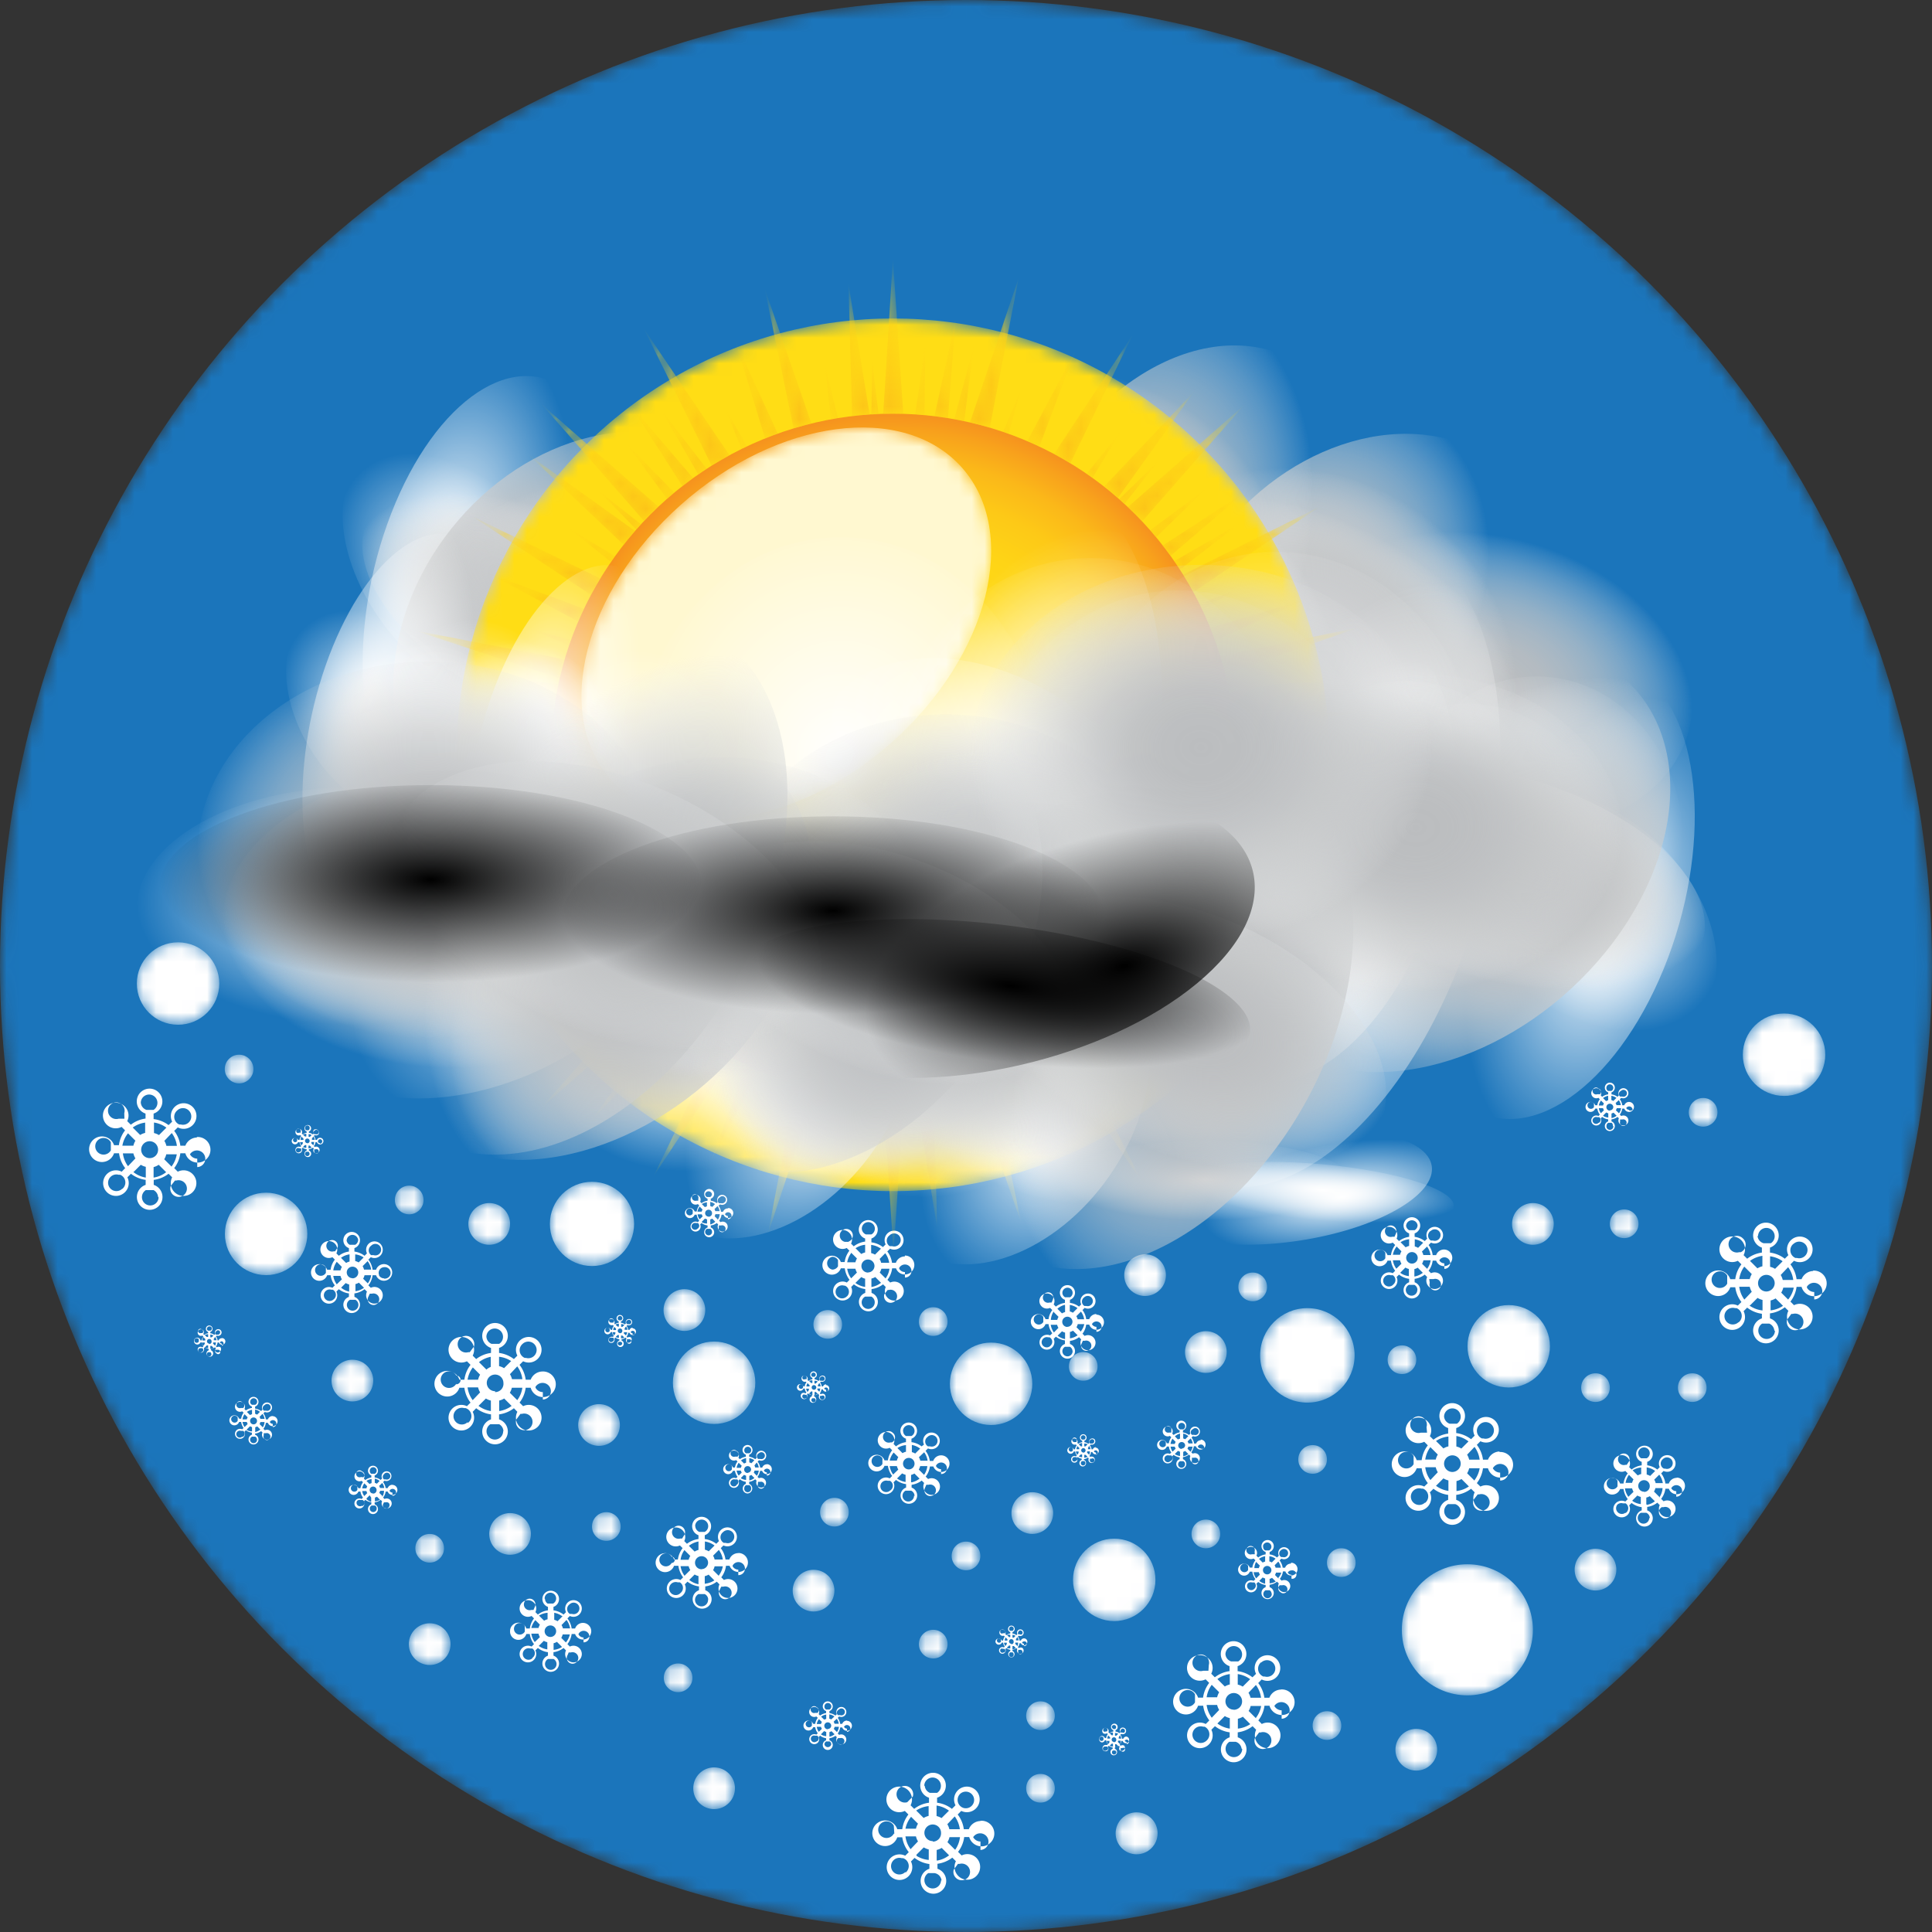 <svg xmlns="http://www.w3.org/2000/svg" xmlns:xlink="http://www.w3.org/1999/xlink" viewBox="0 0 150.94 150.94"><rect x="0" y="0" width="150.94" height="150.94" fill="#333333" stroke="none"/><defs><style>.cls-1{fill:url(#radial-gradient);}.cls-2{fill:url(#radial-gradient-2);}.cls-3{fill:url(#radial-gradient-3);}.cls-4{fill:url(#radial-gradient-4);}.cls-5{fill:url(#radial-gradient-5);}.cls-6{fill:url(#radial-gradient-6);}.cls-7{fill:url(#radial-gradient-7);}.cls-8{fill:url(#radial-gradient-8);}.cls-9{fill:url(#radial-gradient-9);}.cls-10{fill:url(#radial-gradient-10);}.cls-11{fill:url(#radial-gradient-11);}.cls-12{fill:url(#radial-gradient-12);}.cls-13{fill:url(#radial-gradient-13);}.cls-14{fill:url(#radial-gradient-14);}.cls-15{fill:url(#radial-gradient-15);}.cls-16{fill:url(#radial-gradient-16);}.cls-17{fill:url(#radial-gradient-17);}.cls-18{fill:url(#radial-gradient-18);}.cls-19{fill:url(#radial-gradient-19);}.cls-20{fill:url(#radial-gradient-20);}.cls-21{fill:url(#radial-gradient-21);}.cls-22{fill:url(#radial-gradient-22);}.cls-23{fill:url(#radial-gradient-23);}.cls-24{fill:url(#radial-gradient-24);}.cls-25{fill:url(#radial-gradient-25);}.cls-26{fill:url(#radial-gradient-26);}.cls-27{fill:url(#radial-gradient-27);}.cls-28{fill:url(#radial-gradient-28);}.cls-29{fill:url(#radial-gradient-29);}.cls-30{fill:url(#radial-gradient-30);}.cls-31{fill:url(#radial-gradient-31);}.cls-32{fill:url(#radial-gradient-32);}.cls-33{fill:url(#radial-gradient-33);}.cls-34{fill:url(#radial-gradient-34);}.cls-35{fill:url(#radial-gradient-35);}.cls-36{fill:url(#radial-gradient-36);}.cls-37{fill:url(#radial-gradient-37);}.cls-38{fill:url(#radial-gradient-38);}.cls-39{fill:url(#radial-gradient-39);}.cls-40{fill:url(#radial-gradient-40);}.cls-41{fill:url(#radial-gradient-41);}.cls-42{fill:url(#radial-gradient-42);}.cls-43{fill:url(#radial-gradient-43);}.cls-44{fill:url(#radial-gradient-44);}.cls-45{fill:url(#radial-gradient-45);}.cls-46{fill:url(#radial-gradient-46);}.cls-47{fill:url(#linear-gradient);}.cls-48{fill:url(#linear-gradient-2);}.cls-49{fill:url(#radial-gradient-47);}.cls-50{fill:url(#radial-gradient-48);}.cls-51{fill:url(#radial-gradient-49);}.cls-52{fill:url(#radial-gradient-50);}.cls-53{fill:url(#radial-gradient-51);}.cls-54{fill:url(#radial-gradient-52);}.cls-55{fill:url(#radial-gradient-53);}.cls-56{fill:url(#radial-gradient-54);}.cls-57{fill:url(#radial-gradient-55);}.cls-58{fill:url(#radial-gradient-56);}.cls-59{fill:url(#radial-gradient-57);}.cls-60{fill:url(#radial-gradient-58);}.cls-61{fill:url(#radial-gradient-59);}.cls-62{fill:url(#radial-gradient-60);}.cls-63{fill:url(#radial-gradient-61);}.cls-64{fill:url(#radial-gradient-62);}.cls-65{fill:url(#radial-gradient-63);}.cls-66{isolation:isolate;}.cls-67{mask:url(#mask);}.cls-68{fill:#1b75bb;}.cls-69{mask:url(#mask-2);}.cls-70{fill:#fff;}.cls-71{mask:url(#mask-3);}.cls-72{mask:url(#mask-4);}.cls-73{mask:url(#mask-5);}.cls-74{mask:url(#mask-6);}.cls-75{mask:url(#mask-7);}.cls-76{mask:url(#mask-8);}.cls-77{mask:url(#mask-9);}.cls-78{mask:url(#mask-10);}.cls-79{mask:url(#mask-11);}.cls-80{mask:url(#mask-12);}.cls-81{mask:url(#mask-13);}.cls-82{mask:url(#mask-14);}.cls-83{mask:url(#mask-15);}.cls-84{mask:url(#mask-16);}.cls-85{mask:url(#mask-17);}.cls-86{mask:url(#mask-18);}.cls-87{mask:url(#mask-19);}.cls-88{mask:url(#mask-20);}.cls-89{mask:url(#mask-21);}.cls-90{mask:url(#mask-22);}.cls-91{mask:url(#mask-23);}.cls-92{mask:url(#mask-24);}.cls-93{mask:url(#mask-25);}.cls-94{mask:url(#mask-26);}.cls-95{mask:url(#mask-27);}.cls-96{mask:url(#mask-28);}.cls-97{mask:url(#mask-29);}.cls-98{mask:url(#mask-30);}.cls-99{mask:url(#mask-31);}.cls-100{mask:url(#mask-32);}.cls-101{mask:url(#mask-33);}.cls-102{mask:url(#mask-34);}.cls-103{mask:url(#mask-35);}.cls-104{mask:url(#mask-36);}.cls-105{mask:url(#mask-37);}.cls-106{mask:url(#mask-38);}.cls-107{mask:url(#mask-39);}.cls-108{mask:url(#mask-40);}.cls-109{mask:url(#mask-41);}.cls-110{mask:url(#mask-42);}.cls-111{mask:url(#mask-43);}.cls-112{mask:url(#mask-44);}.cls-113{mask:url(#mask-45);}.cls-114{mask:url(#mask-46);}.cls-115{mask:url(#mask-47);}.cls-116{mask:url(#mask-48);}.cls-117{mask:url(#mask-49);}.cls-118{mask:url(#mask-50);}.cls-119{fill:#ffdd15;}.cls-120{fill:url(#radial-gradient-64);}.cls-121{mask:url(#mask-51);}.cls-122{mask:url(#mask-52);}.cls-123{fill:#fff8d0;mix-blend-mode:hard-light;}.cls-124{mask:url(#mask-53);}.cls-125{fill:url(#radial-gradient-65);}</style><radialGradient id="radial-gradient" cx="75.47" cy="75.47" r="75.47" gradientUnits="userSpaceOnUse"><stop offset="0" stop-color="#fff"/><stop offset="0.16" stop-color="#ddd"/><stop offset="0.51" stop-color="#858585"/><stop offset="1"/></radialGradient><radialGradient id="radial-gradient-2" cx="20.79" cy="96.4" r="3.22" xlink:href="#radial-gradient"/><radialGradient id="radial-gradient-3" cx="94.21" cy="105.63" r="1.63" xlink:href="#radial-gradient"/><radialGradient id="radial-gradient-4" cx="124.65" cy="122.63" r="1.63" xlink:href="#radial-gradient"/><radialGradient id="radial-gradient-5" cx="110.65" cy="136.7" r="1.63" xlink:href="#radial-gradient"/><radialGradient id="radial-gradient-6" cx="88.8" cy="143.23" r="1.63" xlink:href="#radial-gradient"/><radialGradient id="radial-gradient-7" cx="55.79" cy="139.71" r="1.63" xlink:href="#radial-gradient"/><radialGradient id="radial-gradient-8" cx="33.57" cy="128.45" r="1.63" xlink:href="#radial-gradient"/><radialGradient id="radial-gradient-9" cx="89.46" cy="99.62" r="1.63" xlink:href="#radial-gradient"/><radialGradient id="radial-gradient-10" cx="119.76" cy="95.62" r="1.63" xlink:href="#radial-gradient"/><radialGradient id="radial-gradient-11" cx="117.87" cy="105.18" r="3.22" xlink:href="#radial-gradient"/><radialGradient id="radial-gradient-12" cx="13.91" cy="76.84" r="3.22" xlink:href="#radial-gradient"/><radialGradient id="radial-gradient-13" cx="55.79" cy="108.03" r="3.22" xlink:href="#radial-gradient"/><radialGradient id="radial-gradient-14" cx="139.38" cy="82.4" r="3.22" xlink:href="#radial-gradient"/><radialGradient id="radial-gradient-15" cx="87.05" cy="123.43" r="3.22" xlink:href="#radial-gradient"/><radialGradient id="radial-gradient-16" cx="77.43" cy="108.11" r="3.22" xlink:href="#radial-gradient"/><radialGradient id="radial-gradient-17" cx="102.14" cy="105.89" r="3.69" xlink:href="#radial-gradient"/><radialGradient id="radial-gradient-18" cx="46.25" cy="95.62" r="3.29" xlink:href="#radial-gradient"/><radialGradient id="radial-gradient-19" cx="114.64" cy="127.33" r="5.12" xlink:href="#radial-gradient"/><radialGradient id="radial-gradient-20" cx="75.47" cy="121.56" r="1.12" xlink:href="#radial-gradient"/><radialGradient id="radial-gradient-21" cx="81.29" cy="134.04" r="1.12" xlink:href="#radial-gradient"/><radialGradient id="radial-gradient-22" cx="104.79" cy="122.08" r="1.12" xlink:href="#radial-gradient"/><radialGradient id="radial-gradient-23" cx="84.63" cy="106.75" r="1.12" xlink:href="#radial-gradient"/><radialGradient id="radial-gradient-24" cx="27.53" cy="107.86" r="1.63" xlink:href="#radial-gradient"/><radialGradient id="radial-gradient-25" cx="124.65" cy="108.41" r="1.12" xlink:href="#radial-gradient"/><radialGradient id="radial-gradient-26" cx="133.06" cy="86.9" r="1.12" xlink:href="#radial-gradient"/><radialGradient id="radial-gradient-27" cx="97.87" cy="100.54" r="1.12" xlink:href="#radial-gradient"/><radialGradient id="radial-gradient-28" cx="31.97" cy="93.75" r="1.12" xlink:href="#radial-gradient"/><radialGradient id="radial-gradient-29" cx="33.57" cy="120.96" r="1.12" xlink:href="#radial-gradient"/><radialGradient id="radial-gradient-30" cx="18.68" cy="83.52" r="1.12" xlink:href="#radial-gradient"/><radialGradient id="radial-gradient-31" cx="72.91" cy="103.25" r="1.12" xlink:href="#radial-gradient"/><radialGradient id="radial-gradient-32" cx="72.91" cy="128.45" r="1.12" xlink:href="#radial-gradient"/><radialGradient id="radial-gradient-33" cx="81.29" cy="139.71" r="1.12" xlink:href="#radial-gradient"/><radialGradient id="radial-gradient-34" cx="103.67" cy="134.81" r="1.12" xlink:href="#radial-gradient"/><radialGradient id="radial-gradient-35" cx="80.65" cy="118.21" r="1.63" xlink:href="#radial-gradient"/><radialGradient id="radial-gradient-36" cx="94.21" cy="119.84" r="1.12" xlink:href="#radial-gradient"/><radialGradient id="radial-gradient-37" cx="109.53" cy="106.23" r="1.12" xlink:href="#radial-gradient"/><radialGradient id="radial-gradient-38" cx="132.21" cy="108.41" r="1.12" xlink:href="#radial-gradient"/><radialGradient id="radial-gradient-39" cx="65.19" cy="118.14" r="1.12" xlink:href="#radial-gradient"/><radialGradient id="radial-gradient-40" cx="64.67" cy="103.47" r="1.12" xlink:href="#radial-gradient"/><radialGradient id="radial-gradient-41" cx="47.37" cy="119.26" r="1.12" xlink:href="#radial-gradient"/><radialGradient id="radial-gradient-42" cx="102.55" cy="114.02" r="1.12" xlink:href="#radial-gradient"/><radialGradient id="radial-gradient-43" cx="126.89" cy="95.61" r="1.12" xlink:href="#radial-gradient"/><radialGradient id="radial-gradient-44" cx="52.98" cy="131.08" r="1.12" xlink:href="#radial-gradient"/><radialGradient id="radial-gradient-45" cx="69.76" cy="58.97" r="34.09" gradientUnits="userSpaceOnUse"><stop offset="0" stop-color="#fff"/><stop offset="0.18" stop-color="#fcfcfc"/><stop offset="0.32" stop-color="#f3f3f3"/><stop offset="0.43" stop-color="#e3e3e3"/><stop offset="0.54" stop-color="#cdcdcd"/><stop offset="0.64" stop-color="#b0b0b0"/><stop offset="0.74" stop-color="#8c8c8c"/><stop offset="0.83" stop-color="#626262"/><stop offset="0.92" stop-color="#333"/><stop offset="1"/></radialGradient><radialGradient id="radial-gradient-46" cx="63.56" cy="124.27" r="1.63" xlink:href="#radial-gradient"/><linearGradient id="linear-gradient" x1="82.21" y1="71.64" x2="87.78" y2="77.21" gradientUnits="userSpaceOnUse"><stop offset="0.31"/><stop offset="0.4" stop-color="#101010"/><stop offset="0.59" stop-color="#38393a"/><stop offset="0.84" stop-color="#797a7d"/><stop offset="1" stop-color="#a6a8ab"/></linearGradient><linearGradient id="linear-gradient-2" x1="515.12" y1="355.76" x2="533.79" y2="328.2" gradientTransform="matrix(1.1, 0, 0, 0.75, -516.68, -206.29)" gradientUnits="userSpaceOnUse"><stop offset="0" stop-color="#231f20"/><stop offset="1" stop-color="#fff"/></linearGradient><radialGradient id="radial-gradient-47" cx="69.76" cy="59.05" r="38.81" gradientUnits="userSpaceOnUse"><stop offset="0" stop-color="#fff"/><stop offset="0.14" stop-color="#fbfbfb"/><stop offset="0.27" stop-color="#efefef"/><stop offset="0.4" stop-color="#dcdbdb"/><stop offset="0.54" stop-color="#c0bfc0"/><stop offset="0.67" stop-color="#9d9b9c"/><stop offset="0.8" stop-color="#726f70"/><stop offset="0.93" stop-color="#3f3c3d"/><stop offset="1" stop-color="#231f20"/></radialGradient><radialGradient id="radial-gradient-48" cx="46.8" cy="111.33" r="1.63" xlink:href="#radial-gradient"/><radialGradient id="radial-gradient-49" cx="39.85" cy="119.84" r="1.63" xlink:href="#radial-gradient"/><radialGradient id="radial-gradient-50" cx="53.47" cy="102.35" r="1.63" xlink:href="#radial-gradient"/><radialGradient id="radial-gradient-51" cx="38.22" cy="95.62" r="1.63" xlink:href="#radial-gradient"/><radialGradient id="radial-gradient-52" cx="95.12" cy="-1816.76" r="95.12" gradientTransform="translate(0 1622) scale(1 0.84)" gradientUnits="userSpaceOnUse"><stop offset="0" stop-color="#fff"/><stop offset="1" stop-color="#fff" stop-opacity="0"/></radialGradient><radialGradient id="radial-gradient-53" cx="-9050.25" cy="4758.5" r="119.53" gradientTransform="matrix(0, 0.67, -1, 0, 4910.05, 6212.54)" xlink:href="#radial-gradient-52"/><radialGradient id="radial-gradient-54" cx="17411.05" cy="18.6" r="89.72" gradientTransform="matrix(0.64, 0, 0, 1.04, -10965.65, 106.74)" xlink:href="#radial-gradient-52"/><radialGradient id="radial-gradient-55" cx="95.12" cy="-1816.76" r="95.12" gradientTransform="translate(0 1622) scale(1 0.84)" gradientUnits="userSpaceOnUse"><stop offset="0" stop-color="#58595b"/><stop offset="0.23" stop-color="#595a5c" stop-opacity="0.96"/><stop offset="0.44" stop-color="#5b5c5e" stop-opacity="0.84"/><stop offset="0.63" stop-color="#5f6062" stop-opacity="0.65"/><stop offset="0.81" stop-color="#656668" stop-opacity="0.37"/><stop offset="0.99" stop-color="#6d6e70" stop-opacity="0.01"/><stop offset="1" stop-color="#6d6e70" stop-opacity="0"/></radialGradient><radialGradient id="radial-gradient-56" cx="-9050.25" cy="4758.5" r="119.53" gradientTransform="matrix(0, 0.67, -1, 0, 4910.04, 6212.54)" xlink:href="#radial-gradient-55"/><radialGradient id="radial-gradient-57" cx="17411.05" cy="18.6" r="89.72" gradientTransform="matrix(0.64, 0, 0, 1.04, -10965.65, 106.73)" xlink:href="#radial-gradient-55"/><radialGradient id="radial-gradient-58" cx="95.12" cy="-1816.76" r="95.12" gradientTransform="translate(0 1622) scale(1 0.84)" gradientUnits="userSpaceOnUse"><stop offset="0" stop-color="#bbbdbf"/><stop offset="0.17" stop-color="#bcbec0" stop-opacity="0.98"/><stop offset="0.31" stop-color="#bec0c2" stop-opacity="0.93"/><stop offset="0.45" stop-color="#c2c4c6" stop-opacity="0.83"/><stop offset="0.58" stop-color="#c8cacb" stop-opacity="0.7"/><stop offset="0.71" stop-color="#cfd1d2" stop-opacity="0.53"/><stop offset="0.84" stop-color="#d8dadb" stop-opacity="0.32"/><stop offset="0.97" stop-color="#e3e4e5" stop-opacity="0.07"/><stop offset="1" stop-color="#e6e7e8" stop-opacity="0"/></radialGradient><radialGradient id="radial-gradient-59" cx="-9050.25" cy="4758.5" r="119.53" gradientTransform="matrix(0, 0.67, -1, 0, 4910.04, 6212.54)" xlink:href="#radial-gradient-58"/><radialGradient id="radial-gradient-60" cx="17411.05" cy="18.6" r="89.72" gradientTransform="matrix(0.64, 0, 0, 1.04, -10965.65, 106.73)" xlink:href="#radial-gradient-58"/><radialGradient id="radial-gradient-61" cx="68.47" cy="-1844.62" r="68.47" gradientTransform="translate(0 1617.18) scale(1 0.84)" gradientUnits="userSpaceOnUse"><stop offset="0"/><stop offset="1" stop-opacity="0"/></radialGradient><radialGradient id="radial-gradient-62" cx="-9094.4" cy="4728.06" r="86.04" gradientTransform="matrix(0, 0.67, -1, 0, 4837.09, 6210.96)" xlink:href="#radial-gradient-61"/><radialGradient id="radial-gradient-63" cx="17327.52" cy="-18.19" r="64.58" gradientTransform="matrix(0.64, 0, 0, 1.04, -10970.6, 137.77)" xlink:href="#radial-gradient-61"/><mask id="mask" x="0" y="0" width="150.94" height="150.94" maskUnits="userSpaceOnUse"><circle class="cls-1" cx="75.47" cy="75.47" r="75.47"/></mask><mask id="mask-2" x="17.56" y="93.18" width="6.45" height="6.44" maskUnits="userSpaceOnUse"><circle class="cls-2" cx="20.79" cy="96.4" r="3.22"/></mask><mask id="mask-3" x="52.56" y="104.81" width="6.45" height="6.44" maskUnits="userSpaceOnUse"><circle class="cls-13" cx="55.79" cy="108.03" r="3.22"/></mask><mask id="mask-4" x="25.89" y="106.23" width="3.27" height="3.27" maskUnits="userSpaceOnUse"><circle class="cls-24" cx="27.53" cy="107.86" r="1.63"/></mask><mask id="mask-5" x="79.02" y="116.57" width="3.27" height="3.27" maskUnits="userSpaceOnUse"><circle class="cls-35" cx="80.65" cy="118.21" r="1.63"/></mask><mask id="mask-6" x="61.92" y="122.64" width="3.27" height="3.27" maskUnits="userSpaceOnUse"><circle class="cls-46" cx="63.56" cy="124.27" r="1.63"/></mask><mask id="mask-7" x="45.16" y="109.7" width="3.27" height="3.27" maskUnits="userSpaceOnUse"><circle class="cls-50" cx="46.8" cy="111.33" r="1.63"/></mask><mask id="mask-8" x="38.22" y="118.21" width="3.27" height="3.27" maskUnits="userSpaceOnUse"><circle class="cls-51" cx="39.85" cy="119.84" r="1.63"/></mask><mask id="mask-9" x="51.84" y="100.72" width="3.27" height="3.27" maskUnits="userSpaceOnUse"><circle class="cls-52" cx="53.47" cy="102.35" r="1.63"/></mask><mask id="mask-10" x="36.58" y="93.98" width="3.27" height="3.27" maskUnits="userSpaceOnUse"><circle class="cls-53" cx="38.22" cy="95.62" r="1.63"/></mask><mask id="mask-11" x="92.57" y="103.99" width="3.27" height="3.27" maskUnits="userSpaceOnUse"><circle class="cls-3" cx="94.21" cy="105.63" r="1.63"/></mask><mask id="mask-12" x="123.02" y="121" width="3.27" height="3.27" maskUnits="userSpaceOnUse"><circle class="cls-4" cx="124.65" cy="122.63" r="1.63"/></mask><mask id="mask-13" x="109.01" y="135.06" width="3.27" height="3.27" maskUnits="userSpaceOnUse"><circle class="cls-5" cx="110.65" cy="136.7" r="1.63"/></mask><mask id="mask-14" x="87.16" y="141.59" width="3.27" height="3.27" maskUnits="userSpaceOnUse"><circle class="cls-6" cx="88.8" cy="143.23" r="1.64"/></mask><mask id="mask-15" x="54.15" y="138.07" width="3.27" height="3.27" maskUnits="userSpaceOnUse"><circle class="cls-7" cx="55.79" cy="139.71" r="1.63"/></mask><mask id="mask-16" x="31.94" y="126.81" width="3.27" height="3.27" maskUnits="userSpaceOnUse"><circle class="cls-8" cx="33.57" cy="128.45" r="1.63"/></mask><mask id="mask-17" x="87.82" y="97.99" width="3.27" height="3.27" maskUnits="userSpaceOnUse"><circle class="cls-9" cx="89.46" cy="99.62" r="1.63"/></mask><mask id="mask-18" x="118.12" y="93.98" width="3.27" height="3.27" maskUnits="userSpaceOnUse"><circle class="cls-10" cx="119.76" cy="95.62" r="1.63"/></mask><mask id="mask-19" x="114.64" y="101.96" width="6.45" height="6.45" maskUnits="userSpaceOnUse"><circle class="cls-11" cx="117.87" cy="105.18" r="3.22"/></mask><mask id="mask-20" x="10.68" y="73.62" width="6.45" height="6.44" maskUnits="userSpaceOnUse"><circle class="cls-12" cx="13.91" cy="76.84" r="3.22"/></mask><mask id="mask-21" x="136.16" y="79.18" width="6.45" height="6.44" maskUnits="userSpaceOnUse"><circle class="cls-14" cx="139.38" cy="82.4" r="3.22"/></mask><mask id="mask-22" x="83.82" y="120.21" width="6.44" height="6.45" maskUnits="userSpaceOnUse"><circle class="cls-15" cx="87.05" cy="123.43" r="3.22"/></mask><mask id="mask-23" x="74.21" y="104.89" width="6.44" height="6.44" maskUnits="userSpaceOnUse"><circle class="cls-16" cx="77.43" cy="108.11" r="3.22"/></mask><mask id="mask-24" x="98.45" y="102.2" width="7.37" height="7.37" maskUnits="userSpaceOnUse"><circle class="cls-17" cx="102.14" cy="105.89" r="3.69"/></mask><mask id="mask-25" x="42.96" y="92.33" width="6.57" height="6.57" maskUnits="userSpaceOnUse"><circle class="cls-18" cx="46.25" cy="95.62" r="3.29"/></mask><mask id="mask-26" x="109.53" y="122.21" width="10.23" height="10.23" maskUnits="userSpaceOnUse"><circle class="cls-19" cx="114.64" cy="127.33" r="5.12"/></mask><mask id="mask-27" x="74.35" y="120.44" width="2.24" height="2.24" maskUnits="userSpaceOnUse"><circle class="cls-20" cx="75.47" cy="121.56" r="1.12"/></mask><mask id="mask-28" x="80.18" y="132.92" width="2.24" height="2.24" maskUnits="userSpaceOnUse"><circle class="cls-21" cx="81.29" cy="134.04" r="1.12"/></mask><mask id="mask-29" x="103.67" y="120.96" width="2.24" height="2.24" maskUnits="userSpaceOnUse"><circle class="cls-22" cx="104.79" cy="122.08" r="1.12"/></mask><mask id="mask-30" x="83.51" y="105.63" width="2.24" height="2.24" maskUnits="userSpaceOnUse"><circle class="cls-23" cx="84.63" cy="106.75" r="1.12"/></mask><mask id="mask-31" x="123.53" y="107.29" width="2.24" height="2.24" maskUnits="userSpaceOnUse"><circle class="cls-25" cx="124.65" cy="108.41" r="1.12"/></mask><mask id="mask-32" x="131.95" y="85.78" width="2.24" height="2.24" maskUnits="userSpaceOnUse"><circle class="cls-26" cx="133.06" cy="86.9" r="1.12"/></mask><mask id="mask-33" x="96.75" y="99.42" width="2.24" height="2.24" maskUnits="userSpaceOnUse"><circle class="cls-27" cx="97.87" cy="100.54" r="1.12"/></mask><mask id="mask-34" x="30.85" y="92.63" width="2.24" height="2.24" maskUnits="userSpaceOnUse"><circle class="cls-28" cx="31.97" cy="93.75" r="1.12"/></mask><mask id="mask-35" x="32.45" y="119.84" width="2.24" height="2.24" maskUnits="userSpaceOnUse"><circle class="cls-29" cx="33.57" cy="120.96" r="1.12"/></mask><mask id="mask-36" x="17.57" y="82.4" width="2.24" height="2.24" maskUnits="userSpaceOnUse"><circle class="cls-30" cx="18.68" cy="83.52" r="1.12"/></mask><mask id="mask-37" x="71.79" y="102.13" width="2.24" height="2.24" maskUnits="userSpaceOnUse"><circle class="cls-31" cx="72.91" cy="103.25" r="1.12"/></mask><mask id="mask-38" x="71.79" y="127.33" width="2.24" height="2.24" maskUnits="userSpaceOnUse"><circle class="cls-32" cx="72.91" cy="128.45" r="1.12"/></mask><mask id="mask-39" x="80.18" y="138.59" width="2.24" height="2.24" maskUnits="userSpaceOnUse"><circle class="cls-33" cx="81.29" cy="139.71" r="1.12"/></mask><mask id="mask-40" x="102.55" y="133.69" width="2.24" height="2.24" maskUnits="userSpaceOnUse"><circle class="cls-34" cx="103.67" cy="134.81" r="1.12"/></mask><mask id="mask-41" x="93.09" y="118.72" width="2.24" height="2.24" maskUnits="userSpaceOnUse"><circle class="cls-36" cx="94.21" cy="119.84" r="1.12"/></mask><mask id="mask-42" x="108.41" y="105.11" width="2.24" height="2.24" maskUnits="userSpaceOnUse"><circle class="cls-37" cx="109.53" cy="106.23" r="1.12"/></mask><mask id="mask-43" x="131.09" y="107.29" width="2.24" height="2.24" maskUnits="userSpaceOnUse"><circle class="cls-38" cx="132.21" cy="108.41" r="1.12"/></mask><mask id="mask-44" x="64.07" y="117.02" width="2.24" height="2.24" maskUnits="userSpaceOnUse"><circle class="cls-39" cx="65.19" cy="118.14" r="1.12"/></mask><mask id="mask-45" x="63.56" y="102.35" width="2.24" height="2.24" maskUnits="userSpaceOnUse"><circle class="cls-40" cx="64.67" cy="103.47" r="1.12"/></mask><mask id="mask-46" x="46.25" y="118.14" width="2.24" height="2.24" maskUnits="userSpaceOnUse"><circle class="cls-41" cx="47.37" cy="119.26" r="1.12"/></mask><mask id="mask-47" x="101.43" y="112.9" width="2.24" height="2.24" maskUnits="userSpaceOnUse"><circle class="cls-42" cx="102.55" cy="114.02" r="1.12"/></mask><mask id="mask-48" x="125.77" y="94.49" width="2.24" height="2.24" maskUnits="userSpaceOnUse"><circle class="cls-43" cx="126.89" cy="95.61" r="1.12"/></mask><mask id="mask-49" x="51.86" y="129.96" width="2.24" height="2.24" maskUnits="userSpaceOnUse"><circle class="cls-44" cx="52.98" cy="131.08" r="1.12"/></mask><mask id="mask-50" x="35.67" y="24.88" width="68.18" height="68.18" maskUnits="userSpaceOnUse"><circle class="cls-45" cx="69.76" cy="58.97" r="34.09"/></mask><radialGradient id="radial-gradient-64" cx="69.76" cy="59.05" r="26.73" gradientUnits="userSpaceOnUse"><stop offset="0" stop-color="#ffdd15"/><stop offset="0.48" stop-color="#ffdb15"/><stop offset="0.65" stop-color="#fed416"/><stop offset="0.77" stop-color="#fdc917"/><stop offset="0.87" stop-color="#fbb819"/><stop offset="0.95" stop-color="#f8a21c"/><stop offset="1" stop-color="#f6921e"/></radialGradient><mask id="mask-51" x="75.57" y="65.01" width="18.11" height="18.11" maskUnits="userSpaceOnUse"><path class="cls-47" d="M93.29,65.33c1.32,1.32-.71,7.08-5.51,11.88S77.21,84,75.9,82.72s1.51-6.28,6.31-11.08S92,64,93.29,65.33Z"/></mask><mask id="mask-52" x="45.42" y="33.4" width="32.01" height="30.64" maskUnits="userSpaceOnUse"><ellipse class="cls-48" cx="61.43" cy="48.72" rx="18.35" ry="12.41" transform="translate(-16.85 53.11) rotate(-41.63)"/></mask><mask id="mask-53" x="30.95" y="20.24" width="77.63" height="77.63" maskUnits="userSpaceOnUse"><path class="cls-49" d="M101.37,73.26l-7.45-2.77c.15-.32.3-.64.43-1Zm-9.59.94-.32.45L95,76.82Zm3.14-6.12,3.33.92-3.18-1.35Zm1.13-4.23c0,.26-.1.52-.15.78l5.9.76Zm.23-1.51c0,.34-.09.68-.15,1l7.69.58Zm.19-4.1c0,.27,0,.54,0,.81s0,.54,0,.81l12.1-.81Zm-4.73-14.4.44.66,4.71-3.63Zm2.81,5.22c.13.33.26.66.38,1l7.22-3.31ZM96,54.18c0,.18.07.36.1.55l4.06-1Zm-2.11-6.54,3-1.71-3.21,1.29ZM81.2,34.89,84,27.44l-3.73,7Zm2.42,1.31,4.85-10-6.13,9.28Q83,35.81,83.62,36.19ZM96.44,57.37q0,.28,0,.56l4.15-.5ZM87.33,38.91l6-8.37L86.27,38C86.63,38.31,87,38.61,87.33,38.91Zm-10-5.5,2.25-11.69L75.78,33C76.3,33.12,76.81,33.26,77.31,33.4Zm1.47.48.92-3.33-1.35,3.18Zm10.43,6.85,8-9.12-9.12,8Q88.67,40.14,89.22,40.73Zm4,5.53,9.86-6.68L92.43,44.89C92.71,45.34,93,45.79,93.23,46.26ZM75.33,32.9l.76-5.9-1.54,5.75Zm21.1,24.33,10.2-1.65-10.32.28Q96.38,56.54,96.43,57.23Zm-5-13.79,5.85-5-6.47,4.2C91.05,42.89,91.26,43.16,91.46,43.44Zm4.27,9.25L106.23,49,95.33,51.26Q95.55,52,95.73,52.69ZM44.59,50l-3.33-.92,3.18,1.35Zm.57-1.45c.14-.32.28-.65.43-1l-7.45-2.77Zm-1.7,5.68c0-.26.1-.52.15-.78l-5.9-.76Zm-.31,2.33-5.43-.07,5.38.79Q43.11,56.94,43.14,56.58Zm.09-.82c0-.34.09-.68.15-1l-7.69-.58Zm-.15,5c0-.18,0-.37,0-.56l-4.15.5Zm46.73,16-.37.41,3.29,2.58ZM47.73,43.91l.32-.45-3.57-2.17ZM96.43,60.8q0,.36-.06.72l5.43.07ZM49.71,41.37l.37-.41L46.8,38.37ZM52.08,79.1l-.41-.37L49.08,82ZM84.9,37l.46.32,2.17-3.57ZM54.62,81.08l-.46-.32L52,84.33Zm-.06-44,.66-.44-3.63-4.71ZM87.44,39l.41.37,2.59-3.29ZM85,81l-.66.44,3.63,4.71ZM47.77,74.26l-.44-.66-4.71,3.64Zm-2.19-3.79-3,1.71,3.21-1.29Zm4.08,6.21-.47-.55L45.3,79.92ZM45,69q-.2-.49-.38-1l-7.22,3.31Zm-1.49-5.12c0-.18-.07-.36-.1-.55l-4.06,1ZM89.85,41.43l.47.55,3.89-3.79Zm-24.4,44-.58,7.69,1.6-7.54Zm1.83.23-.07,5.43L68,85.72Zm2.47.12H69l.81,12.1.81-12.1Zm1.12,0,.5,4.15.06-4.18Zm3.2-.32,1,4.06-.44-4.15Zm-2.5.29,1.65,10.19-.28-10.32Q72.27,85.67,71.58,85.72ZM52.19,79.19l-6,8.37,7.1-7.5C52.88,79.79,52.53,79.5,52.19,79.19Zm12,6-.76,5.9L65,85.35ZM55.9,81.91l-4.85,10,6.13-9.28C56.75,82.41,56.32,82.17,55.9,81.91ZM62.2,84.7,60,96.39,63.74,85.1Q63,84.92,62.2,84.7Zm-1.47-.48-.92,3.33,1.35-3.18Zm-2.41-1-2.77,7.45,3.73-7ZM89.9,76.62l8.37,6-7.5-7.1Q90.35,76.11,89.9,76.62Zm-1.82,1.89,9.12,8-8-9.12C88.85,77.76,88.47,78.14,88.08,78.51Zm4.54-5.6,10,4.85-9.28-6.13C93.12,72.06,92.87,72.49,92.62,72.91Zm2.79-6.31,11.69,2.25L95.81,65.07C95.69,65.59,95.55,66.1,95.41,66.61Zm-8.57,13,3.79,3.89-3.24-4.36ZM76.12,85l3.65,10.5L77.55,84.63Q76.84,84.84,76.12,85Zm5.05-1.79,1.71,3L81.58,83Zm-2.41,1,3.31,7.22-2.32-7.6Zm6.61-3.48,5,5.85-4.21-6.47Zm-2.82,1.78,6.68,9.86L83.92,81.72C83.47,82,83,82.27,82.55,82.53Zm-38.44-31-11.7-2.25L43.71,53C43.83,52.51,44,52,44.11,51.5ZM63.4,33.08l-3.65-10.5L62,33.47Q62.67,33.26,63.4,33.08Zm-2.64.79-3.31-7.22,2.32,7.6ZM57,35.57l-6.68-9.86L55.6,36.38Q56.27,36,57,35.57Zm8.47-2.91-1-4.06.44,4.15ZM54.15,37.35l-5-5.85L53.33,38Zm4.2-2.48-1.71-3,1.29,3.21Zm13.88-2.44L72.29,27l-.79,5.37Zm-2.47-.11h.81l-.81-12.1L69,32.33Zm-1.82.06L66.29,22.19l.28,10.32C67,32.46,67.48,32.41,67.94,32.38Zm.7,0-.5-4.15-.06,4.18ZM43.79,65.41l-10.5,3.65,10.89-2.22Q44,66.14,43.79,65.41Zm6.51,12-8,9.12,9.12-8Q50.85,78,50.3,77.37ZM43,59.05c0-.27,0-.54,0-.81l-12.1.81,12.1.81C43,59.59,43,59.32,43,59.05Zm.06,1.82L32.9,62.52l10.32-.28Q43.14,61.56,43.09,60.87Zm5,13.79-5.85,5,6.47-4.2Q48.36,75.08,48.06,74.66Zm-1.78-2.82-9.86,6.68,10.66-5.31C46.8,72.76,46.54,72.31,46.28,71.84Zm6.4-33.36L48.89,34.6,52.13,39Zm-3.07,3-8.37-6,7.5,7.1Q49.16,42,49.62,41.48Zm24.45-8.81L74.65,25,73,32.52ZM51.44,39.59l-9.12-8,8,9.12Q50.85,40.14,51.44,39.59Zm-4.54,5.6-10-4.84,9.28,6.13C46.4,46,46.64,45.61,46.9,45.19Z"/></mask><radialGradient id="radial-gradient-65" cx="69.76" cy="59.05" r="38.81" gradientUnits="userSpaceOnUse"><stop offset="0.13" stop-color="#f6921e"/><stop offset="1" stop-color="#ffdd15"/></radialGradient><symbol id="New_Symbol" data-name="New Symbol" viewBox="0 0 257.01 223.64"><ellipse class="cls-54" cx="95.12" cy="100.46" rx="95.12" ry="79.67"/><ellipse class="cls-55" cx="151.78" cy="111.82" rx="119.53" ry="80.57" transform="translate(-19.1 191.45) rotate(-61.36)"/><ellipse class="cls-56" cx="167.61" cy="125.74" rx="57.37" ry="93.72" transform="translate(-12.47 232.87) rotate(-67.62)"/></symbol><symbol id="New_Symbol_2" data-name="New Symbol 2" viewBox="0 0 257.01 223.64"><ellipse class="cls-60" cx="95.12" cy="100.46" rx="95.12" ry="79.67"/><ellipse class="cls-61" cx="151.78" cy="111.82" rx="119.53" ry="80.57" transform="translate(-19.1 191.45) rotate(-61.36)"/><ellipse class="cls-62" cx="167.61" cy="125.74" rx="57.37" ry="93.72" transform="translate(-12.47 232.87) rotate(-67.62)"/></symbol><symbol id="New_Symbol_3" data-name="New Symbol 3" viewBox="0 0 174.77 164.37"><ellipse class="cls-63" cx="68.47" cy="72.31" rx="68.47" ry="57.35"/><ellipse class="cls-64" cx="109.26" cy="80.49" rx="86.04" ry="58" transform="translate(-13.75 137.81) rotate(-61.36)"/><ellipse class="cls-65" cx="109.26" cy="118.34" rx="41.3" ry="67.46" transform="translate(-41.76 174.32) rotate(-67.62)"/></symbol></defs><title>Ресурс 16weather</title><g class="cls-66"><g id="Слой_2" data-name="Слой 2"><g id="Layer_2" data-name="Layer 2"><g class="cls-67"><circle class="cls-68" cx="75.47" cy="75.47" r="75.47"/></g><g class="cls-69"><circle class="cls-70" cx="20.79" cy="96.4" r="3.22"/></g><g class="cls-71"><circle class="cls-70" cx="55.79" cy="108.03" r="3.22"/></g><g class="cls-72"><circle class="cls-70" cx="27.53" cy="107.86" r="1.63"/></g><g class="cls-73"><circle class="cls-70" cx="80.65" cy="118.21" r="1.63"/></g><g class="cls-74"><circle class="cls-70" cx="63.56" cy="124.27" r="1.63"/></g><g class="cls-75"><circle class="cls-70" cx="46.8" cy="111.33" r="1.63"/></g><g class="cls-76"><circle class="cls-70" cx="39.85" cy="119.84" r="1.63"/></g><g class="cls-77"><circle class="cls-70" cx="53.47" cy="102.35" r="1.63"/></g><g class="cls-78"><circle class="cls-70" cx="38.22" cy="95.62" r="1.63"/></g><g class="cls-79"><circle class="cls-70" cx="94.21" cy="105.63" r="1.63"/></g><g class="cls-80"><circle class="cls-70" cx="124.65" cy="122.63" r="1.63"/></g><g class="cls-81"><circle class="cls-70" cx="110.65" cy="136.7" r="1.63"/></g><g class="cls-82"><circle class="cls-70" cx="88.8" cy="143.23" r="1.64"/></g><g class="cls-83"><circle class="cls-70" cx="55.79" cy="139.71" r="1.63"/></g><g class="cls-84"><circle class="cls-70" cx="33.57" cy="128.45" r="1.63"/></g><g class="cls-85"><circle class="cls-70" cx="89.46" cy="99.62" r="1.63"/></g><g class="cls-86"><circle class="cls-70" cx="119.76" cy="95.62" r="1.63"/></g><g class="cls-87"><circle class="cls-70" cx="117.87" cy="105.18" r="3.22"/></g><g class="cls-88"><circle class="cls-70" cx="13.91" cy="76.84" r="3.22"/></g><g class="cls-89"><circle class="cls-70" cx="139.38" cy="82.4" r="3.22"/></g><g class="cls-90"><circle class="cls-70" cx="87.05" cy="123.43" r="3.22"/></g><g class="cls-91"><circle class="cls-70" cx="77.43" cy="108.11" r="3.22"/></g><g class="cls-92"><circle class="cls-70" cx="102.14" cy="105.89" r="3.69"/></g><g class="cls-93"><circle class="cls-70" cx="46.25" cy="95.62" r="3.29"/></g><g class="cls-94"><circle class="cls-70" cx="114.64" cy="127.33" r="5.12"/></g><g class="cls-95"><circle class="cls-70" cx="75.47" cy="121.56" r="1.12"/></g><g class="cls-96"><circle class="cls-70" cx="81.29" cy="134.04" r="1.12"/></g><g class="cls-97"><circle class="cls-70" cx="104.79" cy="122.08" r="1.12"/></g><g class="cls-98"><circle class="cls-70" cx="84.63" cy="106.75" r="1.12"/></g><g class="cls-99"><circle class="cls-70" cx="124.65" cy="108.41" r="1.12"/></g><g class="cls-100"><circle class="cls-70" cx="133.06" cy="86.9" r="1.12"/></g><g class="cls-101"><circle class="cls-70" cx="97.87" cy="100.54" r="1.12"/></g><g class="cls-102"><circle class="cls-70" cx="31.97" cy="93.75" r="1.12"/></g><g class="cls-103"><circle class="cls-70" cx="33.57" cy="120.96" r="1.12"/></g><g class="cls-104"><circle class="cls-70" cx="18.68" cy="83.52" r="1.12"/></g><g class="cls-105"><circle class="cls-70" cx="72.91" cy="103.25" r="1.12"/></g><g class="cls-106"><circle class="cls-70" cx="72.91" cy="128.45" r="1.12"/></g><g class="cls-107"><circle class="cls-70" cx="81.29" cy="139.71" r="1.12"/></g><g class="cls-108"><circle class="cls-70" cx="103.67" cy="134.81" r="1.12"/></g><g class="cls-109"><circle class="cls-70" cx="94.21" cy="119.84" r="1.12"/></g><g class="cls-110"><circle class="cls-70" cx="109.53" cy="106.23" r="1.12"/></g><g class="cls-111"><circle class="cls-70" cx="132.21" cy="108.41" r="1.12"/></g><g class="cls-112"><circle class="cls-70" cx="65.19" cy="118.14" r="1.12"/></g><g class="cls-113"><circle class="cls-70" cx="64.67" cy="103.47" r="1.12"/></g><g class="cls-114"><circle class="cls-70" cx="47.37" cy="119.26" r="1.12"/></g><g class="cls-115"><circle class="cls-70" cx="102.55" cy="114.02" r="1.12"/></g><g class="cls-116"><circle class="cls-70" cx="126.89" cy="95.61" r="1.12"/></g><g class="cls-117"><circle class="cls-70" cx="52.98" cy="131.08" r="1.12"/></g><path class="cls-70" d="M42.36,107.15a1,1,0,0,0-.9.64h-.39a2.39,2.39,0,0,0-.48-1.16l.28-.28a1,1,0,1,0-.45-.44l-.27.27a2.42,2.42,0,0,0-1.16-.48v-.39a1,1,0,1,0-.63,0v.39a2.4,2.4,0,0,0-1.16.48l-.27-.27a1,1,0,1,0-.45.44l.28.28a2.41,2.41,0,0,0-.48,1.16h-.39a1,1,0,1,0,0,.63h.39a2.4,2.4,0,0,0,.48,1.16l-.28.28a1,1,0,1,0,.45.44l.27-.28a2.41,2.41,0,0,0,1.16.48v.39a1,1,0,1,0,.63,0v-.39a2.42,2.42,0,0,0,1.16-.48l.27.28a1,1,0,1,0,.45-.44l-.28-.28a2.38,2.38,0,0,0,.48-1.16h.39a1,1,0,1,0,.9-1.27ZM40.82,105a.65.65,0,1,1,.28,1.09H41l0,0h0l0,0h0l0,0h0l0,0h0l0,0,0,0h0l0,0h0l0,0h0l0,0h0l0,0h0v0h0v0h0v0A.65.65,0,0,1,40.82,105Zm-4.12.64v0h0v0h0v0h0l0,0h0l0,0h0l0,0h0l0,0h0l0,0,0,0h0l0,0h0l0,0h0l0,0h0l0,0h-.11a.65.65,0,1,1,.44-.44Zm-1.05,2.46h0v0h0v0h0v0h0v0h0v0h0l0,0h0l0,0a.65.65,0,1,1,0-.63l0,0h0l0,0h0v0h0v0h0v0h0v0h0v0h0a.24.24,0,0,1,0,0A.29.29,0,0,1,35.64,108.15Zm.89,3a.65.65,0,0,1-.92-.92.65.65,0,0,1,.64-.17h.11l0,0h0l0,0h0l0,0h0l0,0h0l0,0,0,0h0l0,0h0l0,0h0l0,0h0l0,0h0v0h0v0h0v0A.65.65,0,0,1,36.53,111.18Zm4.12-.64v0h0v0h0v0h0l0,0h0l0,0h0l0,0h0l0,0h0l0,0,0,0h0l0,0h0l0,0h0l0,0h0l0,0h.12a.65.65,0,1,1-.45.45Zm-.25-3.71a2.13,2.13,0,0,1,.4,1H40a1.4,1.4,0,0,0-.16-.39Zm-.45-.44-.58.58a1.39,1.39,0,0,0-.39-.16V106A2.14,2.14,0,0,1,40,106.38Zm-1.28,2.38a.65.65,0,1,1,.65-.66A.65.65,0,0,1,38.68,108.76ZM38,104.42a.65.65,0,1,1,1,.57l0,0H38.4l0,0A.65.65,0,0,1,38,104.42Zm.34,1.55v.82A1.39,1.39,0,0,0,38,107l-.58-.58A2.14,2.14,0,0,1,38.36,106Zm-1.41.85.58.58a1.4,1.4,0,0,0-.16.39h-.82A2.15,2.15,0,0,1,36.95,106.82Zm0,2.57a2.14,2.14,0,0,1-.4-1h.82a1.4,1.4,0,0,0,.16.39Zm.45.45.58-.58a1.31,1.31,0,0,0,.39.16v.82A2.14,2.14,0,0,1,37.39,109.84Zm1.93,2a.65.65,0,1,1-1-.57l0,0H39l0,0A.65.65,0,0,1,39.33,111.79ZM39,110.24v-.82a1.31,1.31,0,0,0,.39-.16l.58.58A2.14,2.14,0,0,1,39,110.24Zm1.41-.85-.58-.58a1.4,1.4,0,0,0,.16-.39h.82A2.12,2.12,0,0,1,40.41,109.39Zm2-.63a.66.66,0,0,1-.57-.34l0,0h0v0h0v0h0v0h0v0h0v0h0a.13.13,0,0,1,0,0h0v-.08h0a.13.13,0,0,1,0,0h0v0h0v0h0v0h0v0h0v0h0l0,0a.65.65,0,1,1,.57,1Z"/><path class="cls-70" d="M100.07,132a1,1,0,0,0-.9.64h-.39a2.41,2.41,0,0,0-.48-1.15l.27-.28a1,1,0,1,0-.44-.44l-.28.27a2.41,2.41,0,0,0-1.16-.48v-.39a1,1,0,1,0-.63,0v.39a2.4,2.4,0,0,0-1.15.48l-.28-.28a1,1,0,1,0-.44.44l.28.28a2.4,2.4,0,0,0-.48,1.15h-.39a1,1,0,1,0,0,.63H94a2.4,2.4,0,0,0,.48,1.15l-.28.28a1,1,0,1,0,.44.45l.28-.28a2.39,2.39,0,0,0,1.15.48v.39a1,1,0,1,0,.63,0v-.39a2.38,2.38,0,0,0,1.16-.48l.28.28a1,1,0,1,0,.44-.45l-.27-.28a2.41,2.41,0,0,0,.48-1.15h.39a1,1,0,1,0,.9-1.27Zm-1.54-2.11a.65.65,0,1,1,.28,1.09H98.7l0,0h0l0,0h0l0,0h0l0,0h0l0,0,0,0h0v0h0v0h0l0,0h0l0,0h0v0h0v0h0v0A.66.66,0,0,1,98.53,129.86Zm-4.12.64v0h0v0h0v0h0l0,0h0l0,0h0l0,0h0l0,0h0l0,0,0,0h0l0,0h0l0,0h0l0,0h0l0,0H94a.65.65,0,1,1,.44-.45ZM93.36,133h0a.24.24,0,0,1,0,0h0v0h0v0h0v0h0v0h0v0h0l0,0a.65.65,0,1,1,0-.63l0,0h0v0h0v0h0v0h0v0h0v0h0v0h0V133Zm.89,3A.65.65,0,1,1,94,134.9h.11l0,0h0l0,0h0l0,0h0l0,0h0l0,0,0,0h0l0,0h0l0,0h0l0,0h0l0,0h0v0h0v0h0v0A.66.66,0,0,1,94.25,136Zm4.12-.65v0h0v0h0v0h0l0,0h0l0,0h0v0h0v0h0l0,0,0,0h0l0,0h0l0,0h0l0,0h0l0,0h.12a.65.65,0,0,1,.64,1.09.65.65,0,0,1-1.09-.65Zm-.25-3.71a2.18,2.18,0,0,1,.4,1H97.7a1.33,1.33,0,0,0-.16-.39Zm-.45-.45-.58.58a1.3,1.3,0,0,0-.39-.16v-.82A2.13,2.13,0,0,1,97.67,131.19Zm-1.28,2.38a.65.65,0,1,1,.65-.65A.65.65,0,0,1,96.39,133.58Zm-.65-4.34a.65.65,0,1,1,1,.57l0,0h-.56l0,0A.65.65,0,0,1,95.74,129.24Zm.34,1.55v.82a1.32,1.32,0,0,0-.39.16l-.58-.58A2.13,2.13,0,0,1,96.08,130.79Zm-1.41.85.58.58a1.33,1.33,0,0,0-.16.39h-.82A2.16,2.16,0,0,1,94.66,131.64Zm0,2.57a2.15,2.15,0,0,1-.4-1h.82a1.34,1.34,0,0,0,.16.39Zm.44.45.58-.58a1.32,1.32,0,0,0,.39.16v.82A2.14,2.14,0,0,1,95.11,134.65Zm1.94,2a.65.65,0,1,1-1-.57l0,0h0l0,0h.49l0,0h0l0,0A.65.65,0,0,1,97,136.61Zm-.34-1.55v-.82a1.3,1.3,0,0,0,.39-.16l.58.58A2.13,2.13,0,0,1,96.7,135.05Zm1.42-.85-.58-.58a1.34,1.34,0,0,0,.16-.39h.82A2.17,2.17,0,0,1,98.12,134.21Zm2-.63a.66.66,0,0,1-.57-.34l0,0h0v0h0v0h0v0h0a.11.11,0,0,1,0,0h0v0h0a.09.09,0,0,1,0,0h0s0,0,0,0,0,0,0,0h0v0h0a.16.16,0,0,0,0,0h0a.13.13,0,0,1,0,0h0v0h0v0h0v0h0l0,0a.65.65,0,1,1,.57,1Z"/><path class="cls-70" d="M76.59,142.27a1,1,0,0,0-.9.64H75.3a2.39,2.39,0,0,0-.48-1.15l.28-.28a1,1,0,1,0-.45-.44l-.28.28a2.39,2.39,0,0,0-1.16-.48v-.39a1,1,0,1,0-.63,0v.39a2.39,2.39,0,0,0-1.16.48l-.28-.28a1,1,0,1,0-.45.44l.28.28a2.39,2.39,0,0,0-.48,1.15h-.39a1,1,0,1,0,0,.63h.39A2.4,2.4,0,0,0,71,144.7l-.28.28a1,1,0,1,0,.45.45l.28-.28a2.42,2.42,0,0,0,1.16.48V146a1,1,0,1,0,.63,0v-.39a2.41,2.41,0,0,0,1.16-.48l.28.28a1,1,0,1,0,.45-.45l-.28-.28a2.4,2.4,0,0,0,.48-1.16h.39a1,1,0,1,0,.9-1.27ZM75,140.16a.65.65,0,1,1,.28,1.09h0l0,0h0l0,0h0l0,0h0l0,0h0l0,0h0l0,0,0,0h0l0,0h0l0,0h0l0,0h0l0,0h0v0h0v0h0v0A.66.66,0,0,1,75,140.16Zm-4.12.64v0h0v0h0v0h0l0,0h0l0,0h0l0,0h0l0,0h0l0,0,0,0h0l0,0h0l0,0h0l0,0h0l0,0h0l0,0h0a.65.65,0,1,1,.44-.45Zm-1.05,2.46h0a.22.22,0,0,0,0,0h0v0h0v0h0v0h0v0h0v0h0l0,0a.65.65,0,1,1,0-.63l0,0h0v0h0v0h0v0h0v0h0v0h0v0h0s0,0,0,0S69.87,143.25,69.87,143.26Zm.89,3a.65.65,0,1,1-.28-1.09h.11l0,0h0l0,0h0l0,0h0l0,0h0l0,0,0,0h0l0,0h0l0,0h0l0,0h0l0,0h0v0h0v0h0v0A.65.65,0,0,1,70.76,146.29Zm4.12-.64v0h0v0h0v0h0l0,0h0l0,0h0l0,0h0l0,0h0l0,0,0,0h0l0,0h0l0,0h0l0,0h0l0,0h.12a.65.65,0,1,1-.45.45Zm-.25-3.71a2.18,2.18,0,0,1,.4,1h-.82a1.29,1.29,0,0,0-.16-.39Zm-.45-.45-.58.58a1.45,1.45,0,0,0-.39-.16v-.82A2.17,2.17,0,0,1,74.19,141.5Zm-1.28,2.38a.65.65,0,1,1,.66-.65A.65.65,0,0,1,72.91,143.88Zm-.65-4.34a.65.65,0,1,1,1,.57l0,0h-.56l0,0A.65.65,0,0,1,72.25,139.54Zm.34,1.55v.82a1.47,1.47,0,0,0-.39.16l-.58-.58A2.16,2.16,0,0,1,72.59,141.1Zm-1.41.85.58.58a1.27,1.27,0,0,0-.16.39h-.82A2.13,2.13,0,0,1,71.18,141.94Zm0,2.57a2.13,2.13,0,0,1-.4-1h.82a1.28,1.28,0,0,0,.16.39Zm.45.44.58-.58a1.38,1.38,0,0,0,.39.16v.82A2.13,2.13,0,0,1,71.62,145Zm1.93,2a.65.65,0,1,1-1-.57l0,0h0l0,0h.49l0,0h0l0,0A.65.65,0,0,1,73.56,146.91Zm-.34-1.56v-.82a1.35,1.35,0,0,0,.39-.16l.58.58A2.14,2.14,0,0,1,73.22,145.36Zm1.42-.85-.58-.58a1.3,1.3,0,0,0,.16-.39H75A2.19,2.19,0,0,1,74.63,144.51Zm2-.63a.65.65,0,0,1-.57-.34l0,0h0v0h0v0h0v0h0v0h0a.1.1,0,0,0,0,0h0v0h0s0,0,0,0,0,0,0,0h0v0h0v0h0v0h0v0h0v0h0v0h0l0,0a.65.65,0,1,1,.57,1Z"/><path class="cls-70" d="M57.68,121.34a.74.74,0,0,0-.7.5h-.3a1.87,1.87,0,0,0-.37-.89l.21-.21a.74.74,0,1,0-.35-.34l-.21.21a1.87,1.87,0,0,0-.9-.37v-.3a.74.74,0,1,0-.49,0v.3a1.85,1.85,0,0,0-.9.37l-.21-.21a.74.74,0,1,0-.34.34l.21.21a1.89,1.89,0,0,0-.37.89h-.3a.74.74,0,1,0,0,.49H53a1.89,1.89,0,0,0,.37.9l-.21.21a.74.74,0,1,0,.34.34l.21-.21a1.84,1.84,0,0,0,.9.37v.3a.74.74,0,1,0,.49,0v-.3a1.86,1.86,0,0,0,.9-.37l.21.21a.74.74,0,1,0,1.19-.2.73.73,0,0,0-.84-.14l-.21-.21a1.87,1.87,0,0,0,.37-.9H57a.74.74,0,1,0,.7-1Zm-1.19-1.64a.51.51,0,1,1,.21.84h-.09l0,0h0l0,0h-.06l0,0,0,0h0v0h0v0h0l0,0h0v0h0v0h0v0h0v0A.5.5,0,0,1,56.49,119.7Zm-3.2.5v0h0v0h0v0h0v0h0l0,0h0v0h0v0h0l0,0,0,0h-.05l0,0h0l0,0h-.09a.51.51,0,1,1,.35-.34Zm-.82,1.91h0v0h0v0h0v0h0v0h0v0h0v0h0v0a.51.51,0,1,1,0-.49v0h0v0h0v0h0v0h0v0h0v0h0v0h0v0A.24.24,0,0,1,52.47,122.11Zm.69,2.35a.51.51,0,1,1-.22-.84h.12l0,0h.05l0,0,0,0h0v0h0v0h0l0,0h0v0h0v0h0v0h0v0A.51.51,0,0,1,53.16,124.46Zm3.19-.5v0h0v0h0v0h0v0h0l0,0h0v0h0v0h0l0,0,0,0h.06l0,0h.11a.5.5,0,1,1-.34.34Zm-.19-2.87a1.65,1.65,0,0,1,.31.75h-.64a1,1,0,0,0-.12-.3Zm-.34-.34-.45.45a1.07,1.07,0,0,0-.3-.13v-.64A1.69,1.69,0,0,1,55.82,120.74Zm-1,1.85a.51.51,0,1,1,.5-.51A.51.51,0,0,1,54.82,122.59Zm-.51-3.36a.51.51,0,1,1,.75.44l0,0h-.43l0,0A.51.51,0,0,1,54.32,119.22Zm.26,1.21v.64a1,1,0,0,0-.3.13l-.45-.45A1.69,1.69,0,0,1,54.58,120.43Zm-1.09.66.45.45a1.12,1.12,0,0,0-.13.3h-.63A1.65,1.65,0,0,1,53.48,121.09Zm0,2a1.65,1.65,0,0,1-.31-.75h.63a1.11,1.11,0,0,0,.13.3Zm.34.35.45-.45a1,1,0,0,0,.3.12v.64A1.68,1.68,0,0,1,53.83,123.42Zm1.5,1.52a.51.51,0,1,1-.75-.44h.49A.5.5,0,0,1,55.33,124.94Zm-.26-1.2v-.64a1.06,1.06,0,0,0,.3-.12l.45.45A1.67,1.67,0,0,1,55.07,123.73Zm1.1-.66-.45-.45a1,1,0,0,0,.12-.3h.64A1.64,1.64,0,0,1,56.16,123.08Zm1.52-.49a.5.5,0,0,1-.44-.26v0h0v0h0v0h0v0h0v0h0v0h0a0,0,0,0,1,0,0h0v-.06h0a0,0,0,0,1,0,0h0v0h0v0h0v0h0v0h0v0h0v0a.51.51,0,1,1,.44.75Z"/><path class="cls-70" d="M70.69,98.16a.74.74,0,0,0-.7.5h-.3a1.86,1.86,0,0,0-.37-.89l.22-.21a.74.74,0,1,0-.35-.34l-.21.21a1.86,1.86,0,0,0-.9-.37v-.3a.74.74,0,1,0-.49,0V97a1.86,1.86,0,0,0-.89.37l-.21-.21a.74.74,0,1,0-.34.34l.21.21a1.88,1.88,0,0,0-.37.89h-.3a.74.74,0,1,0,0,.49H66a1.87,1.87,0,0,0,.37.9l-.21.21a.74.74,0,1,0,.34.35l.21-.21a1.85,1.85,0,0,0,.89.37v.3a.74.74,0,1,0,.49,0v-.3a1.84,1.84,0,0,0,.9-.37l.21.21a.74.74,0,1,0,.35-.35l-.22-.21a1.86,1.86,0,0,0,.37-.9H70a.74.74,0,1,0,.7-1Zm-1.2-1.64a.51.51,0,1,1,.22.84h-.2l0,0,0,0h0v0h0v0h0l0,0h0v0h0v0h0v0h0v0A.51.51,0,0,1,69.49,96.52Zm-3.2.5v0h0v0h0v0h0l0,0h0l0,0h0v0h0v0h0l0,0,0,0H66.1l0,0H66A.51.51,0,1,1,66.3,97Zm-.82,1.91h0v0h0v0h0v0h0v0h0v0h0v0h0v0a.51.51,0,0,1-.44.26.51.51,0,0,1,0-1,.51.51,0,0,1,.44.26v0h0v0h0v0h0v0h0v0h0v0h0v0h0v.06Zm.69,2.35a.51.51,0,1,1-.22-.84H66l0,0h0l0,0h0l0,0h0l0,0,0,0h0v0h0v0h0l0,0h0l0,0h0v0h0v0h0v0A.51.51,0,0,1,66.17,101.28Zm3.19-.5v0h0v0h0v0h0v0h0l0,0h0v0h0v0h0l0,0,0,0h0l0,0h0l0,0h0l0,0h.09a.51.51,0,1,1-.35.34Zm-.19-2.87a1.65,1.65,0,0,1,.31.75h-.63a1,1,0,0,0-.12-.3Zm-.35-.34-.45.45a1,1,0,0,0-.3-.12v-.64A1.64,1.64,0,0,1,68.83,97.56Zm-1,1.85a.51.51,0,1,1,.51-.51A.51.51,0,0,1,67.83,99.41ZM67.33,96a.51.51,0,1,1,.75.44l0,0h-.43l0,0A.51.51,0,0,1,67.33,96Zm.26,1.21v.64a1,1,0,0,0-.3.12l-.45-.45A1.66,1.66,0,0,1,67.59,97.25Zm-1.09.66.45.45a1.08,1.08,0,0,0-.12.3h-.64A1.64,1.64,0,0,1,66.49,97.91Zm0,2a1.63,1.63,0,0,1-.31-.75h.64a1,1,0,0,0,.12.3Zm.34.35.45-.45a1,1,0,0,0,.3.13v.64A1.65,1.65,0,0,1,66.84,100.24Zm1.5,1.52a.51.51,0,1,1-.75-.44h.49A.5.5,0,0,1,68.34,101.76Zm-.26-1.21v-.64a1,1,0,0,0,.3-.12l.45.45A1.64,1.64,0,0,1,68.08,100.55Zm1.1-.66-.45-.45a1,1,0,0,0,.13-.3h.63A1.64,1.64,0,0,1,69.17,99.9Zm1.52-.49a.51.51,0,0,1-.45-.26v0h0v0h0v0h0v0h0v0h0v0h0v0h0v-.06h0v0h0v0h0v0h0v0h0v0h0v0h0v0a.51.51,0,1,1,.45.75Z"/><path class="cls-70" d="M100.85,122.16a.48.48,0,0,0-.45.32h-.19a1.19,1.19,0,0,0-.24-.57l.14-.14A.47.47,0,1,0,100,121a.48.48,0,0,0-.09.54l-.14.14a1.19,1.19,0,0,0-.58-.24v-.19a.48.48,0,1,0-.31,0v.19a1.2,1.2,0,0,0-.58.24l-.14-.14a.48.48,0,1,0-.22.22l.14.14a1.18,1.18,0,0,0-.24.57h-.2a.47.47,0,1,0,0,.32h.2a1.18,1.18,0,0,0,.24.58l-.14.14a.47.47,0,1,0,.22.22l.14-.14a1.2,1.2,0,0,0,.58.24V124a.48.48,0,1,0,.31,0v-.19a1.19,1.19,0,0,0,.58-.24l.14.14a.47.47,0,1,0,.22-.22l-.14-.14a1.19,1.19,0,0,0,.24-.58h.19a.48.48,0,0,0,.45.32.48.48,0,0,0,0-1Zm-.77-1.05a.32.32,0,0,1,.46.46.32.32,0,0,1-.32.08h-.12v0h0v0h0v0h0v0h0v0A.32.32,0,0,1,100.08,121.11Zm-2.05.32v0h0v0h0v0h0v0h0l0,0H97.8a.32.32,0,0,1-.32-.08.33.33,0,1,1,.54-.14Zm-.52,1.23h0v0h0v0h0v0h0v0a.33.33,0,1,1,0-.32v0h0v0h0v0h0v0h0v0h0v0h0v0Zm.44,1.51a.33.33,0,0,1-.46-.46.32.32,0,0,1,.32-.08H98v0h0v0h0v0h0v0h0v0A.33.33,0,0,1,97.95,124.16Zm2.05-.32v0h0v0h0v0h0v0h.18a.32.32,0,1,1-.14.54A.33.33,0,0,1,100,123.84ZM99.87,122a1.07,1.07,0,0,1,.2.48h-.41a.76.76,0,0,0-.08-.19Zm-.22-.22-.29.29a.67.67,0,0,0-.19-.08v-.41A1.07,1.07,0,0,1,99.65,121.77ZM99,123a.33.33,0,1,1,.33-.33A.33.33,0,0,1,99,123Zm-.33-2.16a.33.33,0,1,1,.48.29h-.31A.33.33,0,0,1,98.69,120.8Zm.17.77V122a.68.68,0,0,0-.19.08l-.29-.29A1.08,1.08,0,0,1,98.86,121.58Zm-.7.42.29.29a.67.67,0,0,0-.08.19H98A1.07,1.07,0,0,1,98.15,122Zm0,1.28a1.07,1.07,0,0,1-.2-.48h.41a.71.71,0,0,0,.08.19Zm.22.22.29-.29a.66.66,0,0,0,.19.08v.41A1.07,1.07,0,0,1,98.37,123.5Zm1,1a.33.33,0,1,1-.48-.29h.31A.32.32,0,0,1,99.34,124.47Zm-.17-.77v-.41a.65.65,0,0,0,.19-.08l.29.29A1.07,1.07,0,0,1,99.17,123.7Zm.71-.42-.29-.29a.81.81,0,0,0,.08-.19h.41A1.07,1.07,0,0,1,99.87,123.27Zm1-.31a.33.33,0,0,1-.29-.17v0h0v0h0v0h0v0h0v0h0a0,0,0,0,1,0,0h0v0h0v0h0v0h0v0h0v0a.33.33,0,0,1,.29-.17.33.33,0,1,1,0,.65Z"/><path class="cls-70" d="M85.62,113.06a.26.26,0,0,0-.24.17h-.1a.67.67,0,0,0-.13-.31l.07-.07a.26.26,0,0,0,.29-.41.26.26,0,0,0-.41.29l-.07.07a.65.65,0,0,0-.31-.13v-.11a.25.25,0,0,0,.17-.24.26.26,0,1,0-.34.24v.11a.65.65,0,0,0-.31.13l-.07-.07a.26.26,0,0,0-.41-.29.26.26,0,0,0,.29.41l.07.07a.64.64,0,0,0-.13.31h-.1a.26.26,0,1,0,0,.17H84a.64.64,0,0,0,.13.31l-.07.07a.26.26,0,1,0,.07.41.25.25,0,0,0,0-.29l.07-.07a.66.66,0,0,0,.31.13v.1a.26.26,0,1,0,.34.24.25.25,0,0,0-.17-.24V114a.67.67,0,0,0,.31-.13l.07.07a.25.25,0,1,0,.12-.12l-.07-.07a.67.67,0,0,0,.13-.31h.1a.26.26,0,1,0,.24-.34Zm-.42-.57a.18.18,0,0,1,.25,0,.18.18,0,0,1-.17.29h-.12A.18.18,0,0,1,85.2,112.49Zm-1.1.17H84a.18.18,0,1,1,.12-.12Zm-.28.66h0a.17.17,0,0,1-.15.09.17.17,0,1,1,0-.35.17.17,0,0,1,.15.09h0Zm.24.81a.17.17,0,0,1-.25,0,.18.18,0,0,1,.17-.29h.12A.17.17,0,0,1,84.05,114.14Zm1.1-.17h.12a.18.18,0,0,1,.17,0,.17.17,0,0,1,0,.25.18.18,0,0,1-.25,0A.18.18,0,0,1,85.16,114Zm-.07-1a.55.55,0,0,1,.11.26H85a.34.34,0,0,0,0-.1Zm-.12-.12-.16.16-.1,0v-.22A.58.58,0,0,1,85,112.85Zm-.34.64a.17.17,0,1,1,.18-.18A.18.18,0,0,1,84.63,113.49Zm-.18-1.16a.18.18,0,1,1,.26.15h-.17A.17.17,0,0,1,84.45,112.33Zm.09.42V113l-.1,0-.16-.16A.56.56,0,0,1,84.54,112.74Zm-.38.23.16.15a.39.39,0,0,0,0,.1h-.22A.57.57,0,0,1,84.16,113Zm0,.69a.59.59,0,0,1-.11-.26h.22a.38.38,0,0,0,0,.11Zm.12.12.16-.15.1,0v.22A.57.57,0,0,1,84.28,113.78Zm.52.52a.18.18,0,1,1-.26-.15h.17A.18.18,0,0,1,84.8,114.3Zm-.09-.42v-.22l.1,0,.16.15A.59.59,0,0,1,84.71,113.89Zm.38-.23-.16-.15a.33.33,0,0,0,0-.11h.22A.57.57,0,0,1,85.09,113.66Zm.53-.17a.18.18,0,0,1-.16-.09h0a.17.17,0,1,1,.16.26Z"/><path class="cls-70" d="M80,128a.26.26,0,0,0-.24.17h-.11a.65.65,0,0,0-.13-.31l.08-.07a.26.26,0,1,0-.12-.12l-.07.08a.63.63,0,0,0-.31-.13v-.11a.26.26,0,1,0-.17,0v.11a.64.64,0,0,0-.31.13l-.07-.08a.26.26,0,0,0-.41-.29.26.26,0,0,0,.29.41l.07.07a.64.64,0,0,0-.13.31h-.1a.26.26,0,0,0-.5.08.26.26,0,0,0,.5.08h.1a.63.63,0,0,0,.13.31l-.07.07a.26.26,0,1,0,.07.41.26.26,0,0,0,.05-.29l.07-.07a.66.66,0,0,0,.31.13v.1a.26.26,0,0,0,.09.5.26.26,0,0,0,.08-.5v-.1a.64.64,0,0,0,.31-.13l.07.07a.26.26,0,1,0,.41-.07.25.25,0,0,0-.29,0l-.08-.07a.64.64,0,0,0,.13-.31h.11a.26.26,0,0,0,.5-.08A.26.26,0,0,0,80,128Zm-.41-.57a.17.17,0,0,1,.25.25.17.17,0,0,1-.17,0h-.12A.17.17,0,0,1,79.59,127.46Zm-1.11.17h-.12a.17.17,0,0,1-.17,0,.18.18,0,0,1,0-.25.18.18,0,0,1,.25,0A.17.17,0,0,1,78.49,127.63Zm-.28.66h0a.17.17,0,1,1-.15-.26.18.18,0,0,1,.15.09h0Zm.24.81a.17.17,0,0,1-.25,0,.18.18,0,0,1,0-.25.18.18,0,0,1,.17,0h.12A.17.17,0,0,1,78.44,129.11Zm1.11-.17h.12a.17.17,0,1,1-.12.12Zm-.07-1a.59.59,0,0,1,.11.26h-.22a.35.35,0,0,0,0-.1Zm-.12-.12-.15.16-.11,0v-.22A.55.55,0,0,1,79.36,127.82Zm-.34.64a.18.18,0,1,1,.17-.18A.18.18,0,0,1,79,128.46Zm-.18-1.16a.18.18,0,1,1,.26.15h-.17A.17.17,0,0,1,78.84,127.3Zm.09.42v.22l-.1,0-.16-.16A.55.55,0,0,1,78.93,127.72Zm-.38.23.16.16a.31.31,0,0,0,0,.1h-.22A.56.56,0,0,1,78.56,127.94Zm0,.69a.56.56,0,0,1-.11-.26h.22a.31.31,0,0,0,0,.1Zm.12.12.16-.16.1,0v.22A.55.55,0,0,1,78.67,128.75Zm.52.52a.18.18,0,1,1-.35,0,.17.17,0,0,1,.09-.15h.17A.18.18,0,0,1,79.19,129.27Zm-.09-.42v-.22l.11,0,.15.16A.55.55,0,0,1,79.1,128.86Zm.38-.23-.16-.16a.35.35,0,0,0,0-.1h.22A.59.59,0,0,1,79.48,128.63Zm.52-.17a.17.17,0,0,1-.15-.09h0a.17.17,0,0,1,.15-.09.18.18,0,1,1,0,.35Z"/><path class="cls-70" d="M88,135.67a.26.26,0,0,0-.24.17h-.1a.63.63,0,0,0-.13-.31l.07-.07a.26.26,0,1,0-.07-.41.25.25,0,0,0,0,.29l-.07.07a.66.66,0,0,0-.31-.13v-.11a.25.25,0,0,0,.17-.24.26.26,0,1,0-.34.24v.11a.65.65,0,0,0-.31.13l-.07-.07a.26.26,0,0,0-.41-.29.25.25,0,0,0,0,.36.26.26,0,0,0,.29,0l.07.07a.66.66,0,0,0-.13.31h-.1a.26.26,0,0,0-.24-.17.26.26,0,0,0,0,.51.26.26,0,0,0,.24-.17h.1a.65.65,0,0,0,.13.31l-.07.07a.26.26,0,0,0-.29.41.26.26,0,0,0,.36,0,.26.26,0,0,0,0-.29l.07-.07a.64.64,0,0,0,.31.13v.11a.26.26,0,1,0,.17,0v-.11a.65.65,0,0,0,.31-.13l.07.07a.25.25,0,0,0,0,.29.26.26,0,0,0,.36-.36.25.25,0,0,0-.29,0l-.07-.07a.63.63,0,0,0,.13-.31h.1a.26.26,0,1,0,.24-.34Zm-.41-.57a.17.17,0,0,1,.25.25.17.17,0,0,1-.17,0h-.12A.17.17,0,0,1,87.62,135.11Zm-1.1.17H86.4a.17.17,0,0,1-.17,0,.17.17,0,1,1,.29-.07Zm-.28.66h0a.17.17,0,1,1,0-.17h0Zm.24.81a.17.17,0,1,1-.08-.29h.12A.17.17,0,0,1,86.47,136.75Zm1.11-.17h.12a.17.17,0,0,1,.17,0,.17.17,0,1,1-.29.07Zm-.07-1a.58.58,0,0,1,.11.26H87.4a.36.36,0,0,0,0-.1Zm-.12-.12-.16.16-.1,0v-.22A.55.55,0,0,1,87.39,135.47Zm-.34.64a.18.18,0,1,1,.18-.17A.18.18,0,0,1,87,136.11Zm-.17-1.16a.17.17,0,1,1,.26.15H87A.18.18,0,0,1,86.87,134.94Zm.09.42v.22l-.1,0-.16-.16A.55.55,0,0,1,87,135.36Zm-.38.23.16.15a.31.31,0,0,0,0,.1h-.22A.58.58,0,0,1,86.58,135.59Zm0,.69a.59.59,0,0,1-.11-.26h.22a.33.33,0,0,0,0,.11Zm.12.12.16-.16.1,0v.22A.57.57,0,0,1,86.7,136.39Zm.52.52a.17.17,0,1,1-.26-.15h.17A.17.17,0,0,1,87.22,136.92Zm-.09-.42v-.22l.1,0,.16.16A.56.56,0,0,1,87.13,136.5Zm.38-.23-.16-.16a.38.38,0,0,0,0-.11h.22A.59.59,0,0,1,87.51,136.27Zm.52-.17a.18.18,0,0,1-.15-.09h0a.18.18,0,0,1,.15-.09.17.17,0,1,1,0,.35Z"/><path class="cls-70" d="M64.54,108.15a.26.26,0,0,0-.24.17h-.1a.65.65,0,0,0-.13-.31l.07-.07a.26.26,0,0,0,.29-.41.26.26,0,0,0-.41.29l-.07.07a.65.65,0,0,0-.31-.13v-.11a.26.26,0,1,0-.34-.24.26.26,0,0,0,.17.24v.11a.64.64,0,0,0-.31.13l-.07-.07a.26.26,0,0,0-.41-.29.26.26,0,0,0,.29.41L63,108a.66.66,0,0,0-.13.31h-.1a.26.26,0,1,0,0,.17h.1a.66.66,0,0,0,.13.31l-.07.07a.26.26,0,0,0-.29,0,.26.26,0,1,0,.41.07l.07-.07a.64.64,0,0,0,.31.13v.1a.26.26,0,1,0,.34.24.26.26,0,0,0-.17-.24V109a.65.65,0,0,0,.31-.13L64,109a.26.26,0,1,0,.41-.07.26.26,0,0,0-.29,0l-.07-.07a.65.65,0,0,0,.13-.31h.1a.26.26,0,1,0,.24-.34Zm-.42-.57a.18.18,0,0,1,.25,0,.17.17,0,0,1-.17.29h-.12A.18.18,0,0,1,64.13,107.58Zm-1.1.17h-.12a.18.18,0,0,1-.17,0,.17.17,0,1,1,.29-.07Zm-.28.66h0a.18.18,0,1,1,0-.17h0Zm.24.81a.17.17,0,0,1-.25-.25.17.17,0,0,1,.17,0H63A.18.18,0,0,1,63,109.23Zm1.1-.17h.12a.17.17,0,0,1,.17,0,.17.17,0,0,1,0,.25.18.18,0,0,1-.25,0A.18.18,0,0,1,64.08,109.06Zm-.07-1a.58.58,0,0,1,.11.26h-.22a.32.32,0,0,0,0-.1Zm-.12-.12-.16.16-.1,0v-.22A.57.57,0,0,1,63.9,107.94Zm-.34.64a.18.18,0,0,1,0-.35.18.18,0,1,1,0,.35Zm-.17-1.16a.17.17,0,1,1,.35,0,.18.18,0,0,1-.09.15h-.17A.18.18,0,0,1,63.38,107.42Zm.09.42v.22l-.1,0-.16-.16A.57.57,0,0,1,63.47,107.84Zm-.38.23.16.16a.31.31,0,0,0,0,.1H63A.57.57,0,0,1,63.09,108.06Zm0,.69a.57.57,0,0,1-.11-.26h.22a.31.31,0,0,0,0,.1Zm.12.12.16-.16.1,0V109A.56.56,0,0,1,63.21,108.87Zm.52.52a.17.17,0,1,1-.26-.15h.17A.18.18,0,0,1,63.73,109.39Zm-.09-.42v-.22l.1,0,.16.16A.56.56,0,0,1,63.64,109Zm.38-.23-.16-.16a.32.32,0,0,0,0-.1h.22A.59.59,0,0,1,64,108.75Zm.52-.17a.17.17,0,0,1-.15-.09h0a.17.17,0,1,1,.15.26Z"/><path class="cls-70" d="M25,88.89a.25.25,0,0,0-.24.17h-.11a.61.61,0,0,0-.13-.31l.07-.07a.26.26,0,0,0,.29-.05.26.26,0,0,0-.36-.36.26.26,0,0,0,0,.29l-.08.07a.64.64,0,0,0-.31-.13v-.1a.26.26,0,1,0-.17,0v.1a.63.63,0,0,0-.31.13l-.07-.07a.26.26,0,0,0-.05-.29.26.26,0,1,0-.07.41l.07.07a.65.65,0,0,0-.13.31h-.11a.26.26,0,0,0-.5.08.26.26,0,0,0,.26.26.25.25,0,0,0,.24-.17h.11a.65.65,0,0,0,.13.31l-.07.07a.26.26,0,1,0,.07.41.26.26,0,0,0,.05-.29l.07-.07a.65.65,0,0,0,.31.13v.1a.25.25,0,0,0-.17.24.26.26,0,1,0,.34-.24v-.1a.65.65,0,0,0,.31-.13l.08.07a.26.26,0,0,0,0,.29.26.26,0,1,0,.07-.41l-.07-.07a.61.61,0,0,0,.13-.31h.11a.26.26,0,1,0,.24-.34Zm-.41-.57a.18.18,0,0,1,.25,0,.17.17,0,0,1-.17.29h-.12A.17.17,0,0,1,24.58,88.33Zm-1.1.17h-.12a.17.17,0,0,1-.17,0,.18.18,0,1,1,.29-.07Zm-.28.66h0a.17.17,0,1,1,0-.17h0Zm.24.81a.18.18,0,1,1-.25-.25.17.17,0,0,1,.17,0h.12A.18.18,0,0,1,23.43,90Zm1.1-.17h.12a.17.17,0,0,1,.17.29.18.18,0,0,1-.29-.17Zm-.07-1a.56.56,0,0,1,.11.26h-.22a.38.38,0,0,0,0-.1Zm-.12-.12-.15.15-.1,0v-.22A.59.59,0,0,1,24.35,88.68Zm-.34.64a.18.18,0,1,1,.17-.17A.18.18,0,0,1,24,89.32Zm-.18-1.16a.18.18,0,1,1,.35,0,.17.17,0,0,1-.09.15h-.17A.17.17,0,0,1,23.83,88.16Zm.09.42v.22l-.11,0-.15-.15A.58.58,0,0,1,23.92,88.58Zm-.38.23.16.16a.41.41,0,0,0,0,.1h-.22A.56.56,0,0,1,23.54,88.8Zm0,.69a.56.56,0,0,1-.11-.26h.22a.43.43,0,0,0,0,.1Zm.12.12.15-.15.11,0v.22A.58.58,0,0,1,23.66,89.61Zm.52.52a.18.18,0,1,1-.26-.15h.17A.17.17,0,0,1,24.18,90.13Zm-.09-.42V89.5l.1,0,.15.15A.59.59,0,0,1,24.09,89.72Zm.38-.23-.16-.16a.4.4,0,0,0,0-.1h.22A.56.56,0,0,1,24.47,89.49Zm.52-.17a.17.17,0,0,1-.15-.09h0A.17.17,0,0,1,25,89a.17.17,0,1,1,0,.35Z"/><path class="cls-70" d="M17.32,104.55a.26.26,0,0,0-.24.17H17a.67.67,0,0,0-.13-.31l.07-.07a.26.26,0,0,0,.29-.05.26.26,0,1,0-.41-.07l-.08.07a.65.65,0,0,0-.31-.13v-.1a.26.26,0,1,0-.17,0v.1a.65.65,0,0,0-.31.13l-.07-.07a.26.26,0,0,0,0-.29.25.25,0,0,0-.36,0,.25.25,0,0,0,0,.36.25.25,0,0,0,.29.05l.08.07a.64.64,0,0,0-.13.31h-.1a.25.25,0,0,0-.5.08.26.26,0,0,0,.5.08h.1a.63.63,0,0,0,.13.31l-.08.07a.26.26,0,0,0-.29,0,.25.25,0,0,0,0,.36.26.26,0,0,0,.41-.29l.07-.07a.63.63,0,0,0,.31.13v.1a.26.26,0,1,0,.17,0v-.1a.63.63,0,0,0,.31-.13l.08.07a.25.25,0,0,0,0,.29.26.26,0,0,0,.36-.36.26.26,0,0,0-.29,0l-.07-.07a.66.66,0,0,0,.13-.31h.1a.26.26,0,1,0,.24-.34Zm-.41-.57a.18.18,0,0,1,.25,0,.18.18,0,0,1-.17.29h-.12A.17.17,0,0,1,16.91,104Zm-1.1.17h-.12a.17.17,0,1,1,.07-.29A.17.17,0,0,1,15.8,104.16Zm-.28.66h0a.18.18,0,1,1-.15-.26.18.18,0,0,1,.15.09h0Zm.24.81a.17.17,0,0,1-.25,0,.18.18,0,0,1,.17-.29h.12A.17.17,0,0,1,15.76,105.63Zm1.11-.17H17a.18.18,0,0,1,.17.29.17.17,0,0,1-.25,0A.17.17,0,0,1,16.86,105.46Zm-.07-1a.59.59,0,0,1,.11.26h-.22a.39.39,0,0,0,0-.11Zm-.12-.12-.15.15-.11,0v-.22A.55.55,0,0,1,16.68,104.35Zm-.34.64a.18.18,0,1,1,.18-.18A.18.18,0,0,1,16.33,105Zm-.18-1.16a.18.18,0,0,1,.18-.18.17.17,0,0,1,.08.33h-.17A.17.17,0,0,1,16.16,103.82Zm.09.42v.22l-.11,0-.15-.15A.54.54,0,0,1,16.25,104.24Zm-.38.23.16.16a.36.36,0,0,0,0,.11h-.22A.57.57,0,0,1,15.87,104.47Zm0,.69a.57.57,0,0,1-.11-.26H16a.33.33,0,0,0,0,.1Zm.12.12.15-.16.11,0v.22A.58.58,0,0,1,16,105.27Zm.52.52a.17.17,0,0,1-.17.18.17.17,0,0,1-.18-.18.17.17,0,0,1,.09-.15h.17A.17.17,0,0,1,16.51,105.8Zm-.09-.42v-.22l.11,0,.15.16A.6.6,0,0,1,16.42,105.38Zm.38-.23-.16-.16a.35.35,0,0,0,0-.1h.22A.59.59,0,0,1,16.8,105.15Zm.52-.17a.17.17,0,0,1-.15-.09h0a.18.18,0,0,1,.15-.09.18.18,0,0,1,0,.35Z"/><path class="cls-70" d="M49.42,103.73a.26.26,0,0,0-.24.17h-.1a.63.63,0,0,0-.13-.31l.07-.07a.26.26,0,0,0,.29-.05.25.25,0,0,0,0-.36.26.26,0,0,0-.41.29l-.08.07a.64.64,0,0,0-.31-.13v-.1a.26.26,0,1,0-.34-.24.25.25,0,0,0,.17.24v.1a.65.65,0,0,0-.31.13L48,103.4a.26.26,0,0,0-.41-.29.26.26,0,0,0,.29.41l.07.07a.65.65,0,0,0-.13.31h-.1a.26.26,0,1,0,0,.17h.1a.64.64,0,0,0,.13.31l-.07.07a.26.26,0,0,0-.29.41.26.26,0,0,0,.41-.29l.08-.07a.63.63,0,0,0,.31.13v.1a.26.26,0,1,0,.34.24.26.26,0,0,0-.17-.24v-.1a.63.63,0,0,0,.31-.13l.08.07a.26.26,0,0,0,0,.29.26.26,0,0,0,.36-.36.26.26,0,0,0-.29,0l-.07-.07a.63.63,0,0,0,.13-.31h.1a.26.26,0,1,0,.24-.34Zm-.41-.57a.17.17,0,0,1,.25,0,.17.17,0,0,1-.17.29H49A.17.17,0,0,1,49,103.16Zm-1.1.17h-.12a.17.17,0,1,1,.08-.29A.18.18,0,0,1,47.9,103.34Zm-.28.66h0a.18.18,0,1,1,0-.17h0Zm.24.81a.17.17,0,0,1-.25,0,.17.17,0,0,1,.17-.29h.12A.18.18,0,0,1,47.86,104.81Zm1.11-.17h.12a.18.18,0,1,1-.12.12Zm-.07-1a.54.54,0,0,1,.11.26h-.22a.38.38,0,0,0,0-.11Zm-.12-.12-.16.15-.1,0v-.22A.55.55,0,0,1,48.78,103.52Zm-.34.64a.18.18,0,1,1,.17-.18A.18.18,0,0,1,48.43,104.16ZM48.26,103a.18.18,0,1,1,.26.15h-.17A.18.18,0,0,1,48.26,103Zm.09.42v.22l-.1,0-.16-.15A.55.55,0,0,1,48.35,103.41Zm-.38.23.16.15a.33.33,0,0,0,0,.11h-.22A.58.58,0,0,1,48,103.64Zm0,.69a.57.57,0,0,1-.11-.26h.22a.33.33,0,0,0,0,.1Zm.12.12.16-.16.1,0v.22A.58.58,0,0,1,48.09,104.45Zm.52.52a.18.18,0,0,1-.35,0,.18.18,0,0,1,.09-.15h.17A.17.17,0,0,1,48.61,105Zm-.09-.42v-.22l.1,0,.16.16A.58.58,0,0,1,48.52,104.56Zm.38-.23-.16-.15a.38.38,0,0,0,0-.1H49A.54.54,0,0,1,48.9,104.33Zm.52-.17a.17.17,0,0,1-.15-.09h0a.18.18,0,1,1,.15.26Z"/><path class="cls-70" d="M85.65,102.66a.59.59,0,0,0-.55.4h-.24a1.49,1.49,0,0,0-.29-.71l.17-.17a.59.59,0,1,0-.27-.27l-.17.17a1.47,1.47,0,0,0-.71-.29v-.24a.59.59,0,1,0-.39,0v.24a1.47,1.47,0,0,0-.71.29l-.17-.17a.59.59,0,1,0-.28.27l.17.17a1.5,1.5,0,0,0-.29.71h-.24a.59.59,0,1,0,0,.39h.24a1.5,1.5,0,0,0,.29.71l-.17.17a.59.59,0,0,0-.67.94.59.59,0,0,0,.95-.67l.17-.17a1.47,1.47,0,0,0,.71.29V105a.59.59,0,1,0,.39,0v-.24a1.47,1.47,0,0,0,.71-.29l.17.17a.59.59,0,1,0,.27-.27l-.17-.17a1.49,1.49,0,0,0,.29-.71h.24a.59.59,0,1,0,.55-.78Zm-.95-1.3a.4.4,0,1,1,.17.67h-.15l0,0,0,0h0v0h0v0h0v0h0v0h0v0A.4.4,0,0,1,84.7,101.36Zm-2.54.4v0h0v0h0v0h0v0h0v0h0v0l0,0h-.16a.4.4,0,0,1-.4-.67.4.4,0,0,1,.67.4Zm-.65,1.52h0v0h0v0h0v0h0v0h0v0h0v0h0v0a.4.4,0,1,1,0-.39v0h0v0h0v0h0v0h0v0h0v0h0v0h0v0Zm.55,1.87a.4.4,0,1,1-.17-.67H82l0,0v0h0v0h0v0h0v0h0v0h0v0h0v0A.4.4,0,0,1,82.06,105.14Zm2.54-.4v0h0v0h0v0h0v0h0v0h0v0h0l0,0,0,0h.15a.4.4,0,1,1-.27.27Zm-.15-2.28a1.33,1.33,0,0,1,.25.6h-.51a.77.77,0,0,0-.1-.24Zm-.27-.27-.36.36a.74.74,0,0,0-.24-.1v-.51A1.35,1.35,0,0,1,84.17,102.19Zm-.79,1.47a.4.4,0,1,1,.4-.4A.41.41,0,0,1,83.38,103.66ZM83,101a.4.4,0,1,1,.6.35h-.39A.4.4,0,0,1,83,101Zm.21,1v.51a.77.77,0,0,0-.24.1l-.36-.36A1.36,1.36,0,0,1,83.19,101.94Zm-.87.52.36.36a.78.78,0,0,0-.1.24h-.5A1.34,1.34,0,0,1,82.32,102.46Zm0,1.58a1.34,1.34,0,0,1-.25-.6h.5a.8.8,0,0,0,.1.24Zm.27.27.36-.36a.81.81,0,0,0,.24.1v.51A1.34,1.34,0,0,1,82.59,104.32Zm1.19,1.2a.4.4,0,1,1-.6-.35h.39A.41.41,0,0,1,83.79,105.52Zm-.21-1v-.51a.77.77,0,0,0,.24-.1l.36.36A1.33,1.33,0,0,1,83.58,104.56Zm.87-.52-.36-.36a.79.79,0,0,0,.1-.24h.51A1.33,1.33,0,0,1,84.45,104Zm1.2-.39a.4.4,0,0,1-.35-.21v0h0v0h0v0h0v0h0v0h0v0h0v0h0v0h0v0h0v0h0v0h0v0h0v0h0v0h0v0a.4.4,0,0,1,.35-.21.4.4,0,0,1,0,.81Z"/><path class="cls-70" d="M117.15,113.4a1,1,0,0,0-.9.64h-.39a2.42,2.42,0,0,0-.48-1.16l.28-.28a1,1,0,1,0-.45-.44l-.28.28a2.4,2.4,0,0,0-1.16-.48v-.39a1,1,0,1,0-.63,0V112a2.4,2.4,0,0,0-1.15.48l-.28-.28a1,1,0,1,0-.44.44l.28.28a2.39,2.39,0,0,0-.48,1.16h-.39a1,1,0,1,0,0,.63h.39a2.4,2.4,0,0,0,.48,1.16l-.28.27a1,1,0,1,0,.44.45l.28-.28a2.39,2.39,0,0,0,1.15.48v.39a1,1,0,1,0,.63,0v-.39a2.39,2.39,0,0,0,1.16-.48l.28.28a1,1,0,1,0,.45-.45l-.28-.27a2.43,2.43,0,0,0,.48-1.16h.39a1,1,0,1,0,.9-1.27Zm-1.54-2.11a.65.65,0,1,1,.28,1.09h-.11l0,0h0l0,0h0l0,0h0l0,0h0l0,0,0,0h0l0,0h0l0,0h0l0,0h0l0,0h0v0h0v0h0v0A.65.65,0,0,1,115.61,111.29Zm-4.12.64v0h0v0h0v0h0l0,0h0l0,0h0l0,0h0l0,0h0l0,0,0,0h0l0,0h0l0,0h0l0,0h0l0,0H111a.65.65,0,1,1,.45-.44Zm-1.05,2.46h0a.17.17,0,0,1,0,0h0v0h0v0h0v0h0v0h0v0h0l0,0a.65.65,0,1,1,0-.63l0,0h0v0h0v0h0v0h0v0h0v0h0a.15.15,0,0,1,0,0h0v.08Zm.89,3a.65.65,0,1,1-.28-1.09h.12l0,0h0l0,0h0l0,0h0l0,0h0l0,0,0,0h0l0,0h0l0,0h0l0,0h0l0,0h0v0h0v0h0v0A.65.65,0,0,1,111.33,117.42Zm4.12-.64v0h0v0h0v0h0l0,0h0l0,0h0l0,0h0l0,0h0l0,0,0,0h0l0,0h0l0,0h0l0,0h0l0,0h.11a.65.65,0,1,1-.45.44Zm-.25-3.71a2.15,2.15,0,0,1,.4,1h-.82a1.28,1.28,0,0,0-.16-.39Zm-.45-.45-.58.58a1.33,1.33,0,0,0-.39-.16v-.82A2.14,2.14,0,0,1,114.75,112.63ZM113.47,115a.65.65,0,1,1,.65-.65A.66.66,0,0,1,113.47,115Zm-.65-4.34a.65.65,0,1,1,1,.57l0,0h-.56l0,0A.65.65,0,0,1,112.82,110.67Zm.34,1.55V113a1.33,1.33,0,0,0-.39.16l-.58-.58A2.13,2.13,0,0,1,113.16,112.23Zm-1.41.85.58.58a1.3,1.3,0,0,0-.16.39h-.82A2.14,2.14,0,0,1,111.74,113.07Zm0,2.57a2.13,2.13,0,0,1-.4-1h.82a1.3,1.3,0,0,0,.16.39Zm.44.45.58-.58a1.33,1.33,0,0,0,.39.16v.82A2.14,2.14,0,0,1,112.19,116.08Zm1.94,2a.65.65,0,1,1-1-.57l0,0h.56l0,0A.65.65,0,0,1,114.12,118Zm-.34-1.55v-.82a1.32,1.32,0,0,0,.39-.16l.58.58A2.15,2.15,0,0,1,113.78,116.49Zm1.41-.85-.58-.58a1.29,1.29,0,0,0,.16-.39h.82A2.14,2.14,0,0,1,115.2,115.64Zm2-.63a.66.66,0,0,1-.57-.34l0,0h0v0h0v0h0v0h0v0h0v0h0a.1.1,0,0,0,0,0h0s0,0,0,0,0,0,0,0h0a.12.12,0,0,0,0,0h0v0h0v0h0v0h0v0h0v0h0l0,0a.66.66,0,0,1,.57-.34.65.65,0,1,1,0,1.3Z"/><path class="cls-70" d="M15.38,88.87a1,1,0,0,0-.9.64h-.39a2.41,2.41,0,0,0-.48-1.16l.28-.27a1,1,0,1,0-.44-.45l-.28.27A2.41,2.41,0,0,0,12,87.43V87a1,1,0,1,0-.63,0v.39a2.4,2.4,0,0,0-1.15.48l-.28-.28a1,1,0,1,0-.44.45l.27.27a2.41,2.41,0,0,0-.48,1.16H8.91a1,1,0,1,0,0,.63H9.3a2.4,2.4,0,0,0,.48,1.16l-.27.28a1,1,0,1,0,.44.44l.28-.28a2.4,2.4,0,0,0,1.15.48v.39a1,1,0,1,0,.63,0v-.39a2.41,2.41,0,0,0,1.16-.48l.28.28a1,1,0,1,0,.44-.44l-.28-.28a2.39,2.39,0,0,0,.48-1.16h.39a1,1,0,1,0,.9-1.27Zm-1.54-2.11a.65.65,0,1,1,.28,1.09H14l0,0h0l0,0h0l0,0h0l0,0h0l0,0,0,0h0l0,0h0l0,0h0l0,0h0l0,0h0v0h0v0h0v0A.65.65,0,0,1,13.84,86.76Zm-4.12.64v0h0v0h0v0h0l0,0h0l0,0h0l0,0h0l0,0h0l0,0,0,0h0l0,0h0l0,0h0l0,0h0l0,0H9.27a.65.65,0,1,1,.44-.44ZM8.66,89.87h0v0h0v0h0v0h0v0h0v0h0v0h0l0,0a.65.65,0,1,1,0-.63l0,0h0v0h0v0h0v0h0v0h0v0h0v0h0s0,0,0,0S8.66,89.85,8.66,89.87Zm.89,3a.65.65,0,1,1-.28-1.09h.12l0,0h0l0,0h0l0,0h0l0,0h0l0,0,0,0h0l0,0h0l0,0h0l0,0h0l0,0h0v0h0v0h0v0A.65.65,0,0,1,9.55,92.89Zm4.12-.64v0h0v0h0v0h0l0,0h0l0,0h0l0,0h0l0,0h0l0,0,0,0h0l0,0h0l0,0h0l0,0h0l0,0h.11a.65.65,0,1,1-.45.44Zm-.25-3.71a2.15,2.15,0,0,1,.4,1H13a1.32,1.32,0,0,0-.16-.39ZM13,88.1l-.58.58a1.37,1.37,0,0,0-.39-.16V87.7A2.14,2.14,0,0,1,13,88.1ZM11.7,90.48a.66.66,0,1,1,.65-.66A.65.65,0,0,1,11.7,90.48ZM11,86.14a.65.65,0,1,1,1,.57l0,0h-.56l0,0A.65.65,0,0,1,11,86.14Zm.34,1.55v.82a1.37,1.37,0,0,0-.39.16l-.58-.58A2.15,2.15,0,0,1,11.38,87.7ZM10,88.54l.58.58a1.38,1.38,0,0,0-.16.39H9.56A2.14,2.14,0,0,1,10,88.54Zm0,2.57a2.14,2.14,0,0,1-.4-1h.82a1.37,1.37,0,0,0,.16.39Zm.45.44L11,91a1.32,1.32,0,0,0,.39.16V92A2.11,2.11,0,0,1,10.41,91.56Zm1.94,2a.65.65,0,1,1-1-.57l0,0H12l0,0A.66.66,0,0,1,12.35,93.51ZM12,92v-.82A1.32,1.32,0,0,0,12.4,91l.58.58A2.11,2.11,0,0,1,12,92Zm1.41-.85-.58-.58a1.31,1.31,0,0,0,.16-.39h.82A2.15,2.15,0,0,1,13.42,91.11Zm2-.63a.65.65,0,0,1-.57-.34l0,0h0v0h0v0h0v0h0v0h0v0h0v0h0a.26.26,0,0,1,0,0,.24.24,0,0,1,0,0h0v0h0a.1.1,0,0,1,0,0h0v0h0v0h0v0h0v0h0l0,0a.65.65,0,1,1,.57,1Z"/><path class="cls-70" d="M141.65,99.3a1,1,0,0,0-.9.64h-.39a2.41,2.41,0,0,0-.48-1.16l.28-.28a1,1,0,1,0-.44-.44l-.28.28a2.38,2.38,0,0,0-1.16-.48v-.39a1,1,0,1,0-.63,0v.39a2.38,2.38,0,0,0-1.15.48l-.28-.28a1,1,0,1,0-.45.44l.28.28a2.39,2.39,0,0,0-.48,1.16h-.39a1,1,0,1,0,0,.63h.39a2.39,2.39,0,0,0,.48,1.15l-.28.28a1,1,0,1,0,.45.44l.28-.28a2.41,2.41,0,0,0,1.15.48V103a1,1,0,1,0,.63,0v-.39a2.41,2.41,0,0,0,1.16-.48l.28.28a1,1,0,1,0,.44-.44l-.28-.28a2.42,2.42,0,0,0,.48-1.15h.39a1,1,0,1,0,.9-1.27Zm-1.54-2.11a.65.65,0,1,1,.28,1.09h-.12l0,0h0l0,0h0l0,0h0l0,0h0l0,0,0,0h0l0,0h0l0,0h0l0,0h0l0,0h0v0h0v0h0v0A.65.65,0,0,1,140.11,97.18Zm-4.12.64v0h0v0h0v0h0l0,0h0l0,0h0l0,0h0l0,0h0l0,0,0,0h0l0,0h0l0,0h0l0,0h0l0,0h-.12a.65.65,0,1,1,.28-1.09A.65.65,0,0,1,136,97.83Zm-1.05,2.46h0a.13.13,0,0,1,0,0h0v0h0v0h0v0h0v0h0v0h0l0,0a.65.65,0,1,1,0-.63l0,0h0v0h0v0h0v0h0v0h0v0h0a.14.14,0,0,1,0,0h0v.08Zm.89,3a.65.65,0,1,1-.28-1.09h.12l0,0h0l0,0h0l0,0h0l0,0h0l0,0,0,0h0l0,0h0l0,0h0l0,0h0l0,0h0v0h0v0h0v0A.65.65,0,0,1,135.82,103.32Zm4.12-.64v0h0v0h0v0h0l0,0h0l0,0h0l0,0h0l0,0h0l0,0,0,0h0l0,0h0l0,0h0l0,0h0l0,0h.12a.65.65,0,1,1-.45.45ZM139.7,99a2.14,2.14,0,0,1,.4,1h-.82a1.31,1.31,0,0,0-.16-.39Zm-.44-.45-.58.58a1.37,1.37,0,0,0-.39-.16v-.82A2.18,2.18,0,0,1,139.25,98.52ZM138,100.9a.65.65,0,1,1,.65-.65A.66.66,0,0,1,138,100.9Zm-.65-4.34a.65.65,0,1,1,1,.57l0,0h-.56l0,0A.65.65,0,0,1,137.31,96.57Zm.34,1.55v.82a1.39,1.39,0,0,0-.39.16l-.58-.58A2.16,2.16,0,0,1,137.65,98.12Zm-1.41.85.58.58a1.34,1.34,0,0,0-.16.39h-.82A2.17,2.17,0,0,1,136.24,99Zm0,2.57a2.17,2.17,0,0,1-.4-1h.82a1.36,1.36,0,0,0,.16.39Zm.45.45.58-.58a1.29,1.29,0,0,0,.39.16v.82A2.15,2.15,0,0,1,136.68,102Zm1.94,2a.65.65,0,1,1-1-.57l0,0h.56l0,0A.65.65,0,0,1,138.62,103.94Zm-.34-1.56v-.82a1.28,1.28,0,0,0,.39-.16l.58.58A2.17,2.17,0,0,1,138.28,102.38Zm1.41-.85-.58-.58a1.33,1.33,0,0,0,.16-.39h.82A2.14,2.14,0,0,1,139.7,101.53Zm2-.63a.66.66,0,0,1-.57-.34l0,0h0v0h0v0h0v0h0v0h0v0h0v0h0v-.08h0a.14.14,0,0,1,0,0h0v0h0v0h0v0h0v0h0v0h0l0,0a.65.65,0,1,1,.57,1Z"/><path class="cls-70" d="M73.53,113.7a.65.65,0,0,0-.62.44h-.27a1.62,1.62,0,0,0-.33-.79l.19-.19a.65.65,0,1,0-.31-.3L72,113a1.64,1.64,0,0,0-.79-.33v-.27a.65.65,0,1,0-.43,0v.27A1.63,1.63,0,0,0,70,113l-.19-.19a.65.65,0,1,0-.3.3l.19.19a1.65,1.65,0,0,0-.33.79H69.1a.65.65,0,1,0,0,.43h.27a1.66,1.66,0,0,0,.33.79l-.19.19a.65.65,0,1,0,.3.31l.19-.19a1.65,1.65,0,0,0,.79.33v.27a.65.65,0,1,0,.43,0V116a1.66,1.66,0,0,0,.79-.33l.19.19a.65.65,0,1,0,.31-.31l-.19-.19a1.63,1.63,0,0,0,.33-.79h.27a.65.65,0,1,0,.62-.87Zm-1.05-1.45a.45.45,0,1,1,.19.75h-.17l0,0,0,0h0v0h0v0h0v0h0v0h0v0h0v0h0v0A.44.44,0,0,1,72.47,112.26Zm-2.82.44v0h0v0h0v0h0v0h0v0h0v0h0v0h0l0,0,0,0h0l0,0h-.1a.45.45,0,1,1,.19-.75A.44.44,0,0,1,69.65,112.7Zm-.72,1.68h0v0h0v0h0v0h0v0h0v0h0v0h0v0a.45.45,0,1,1,0-.43v0h0v0h0v0h0v0h0v0h0v0h0v0h0v.05Zm.61,2.07a.45.45,0,1,1-.19-.75h.17l0,0,0,0h0v0h0v0h0v0h0v0h0v0h0v0h0v0A.44.44,0,0,1,69.54,116.45Zm2.82-.44v0h0v0h0v0h0v0h0v0h0v0h0v0h0l0,0,0,0h.17a.45.45,0,1,1-.3.3Zm-.17-2.54a1.45,1.45,0,0,1,.27.66H71.9a.81.81,0,0,0-.11-.27Zm-.3-.3-.4.4a.86.86,0,0,0-.26-.11v-.56A1.46,1.46,0,0,1,71.88,113.17ZM71,114.8a.45.45,0,1,1,.45-.45A.45.45,0,0,1,71,114.8Zm-.45-3a.45.45,0,1,1,.66.39h-.43A.45.45,0,0,1,70.56,111.84Zm.23,1.06v.56a.85.85,0,0,0-.27.11l-.4-.4A1.46,1.46,0,0,1,70.79,112.9Zm-1,.58.4.4a.91.91,0,0,0-.11.27h-.56A1.46,1.46,0,0,1,69.82,113.48Zm0,1.76a1.46,1.46,0,0,1-.27-.66h.56a.94.94,0,0,0,.11.27Zm.3.31.4-.4a1,1,0,0,0,.27.11v.56A1.48,1.48,0,0,1,70.13,115.54Zm1.33,1.34a.45.45,0,1,1-.66-.39h.43A.45.45,0,0,1,71.45,116.88Zm-.23-1.06v-.56a1,1,0,0,0,.26-.11l.4.4A1.48,1.48,0,0,1,71.22,115.81Zm1-.58-.4-.4a.84.84,0,0,0,.11-.27h.56A1.45,1.45,0,0,1,72.19,115.23Zm1.34-.43a.44.44,0,0,1-.39-.23v0h0v0h0v0h0v0h0v0h0v0h0a0,0,0,0,1,0,0h0v-.05h0a0,0,0,0,1,0,0h0v0h0v0h0v0h0v0h0v0h0v0a.45.45,0,1,1,.39.66Z"/><path class="cls-70" d="M30,98.76a.65.65,0,0,0-.62.44h-.27a1.64,1.64,0,0,0-.33-.79l.19-.19a.65.65,0,1,0-.3-.3l-.19.19a1.64,1.64,0,0,0-.79-.33v-.27a.65.65,0,1,0-.43,0v.27a1.64,1.64,0,0,0-.79.33l-.19-.19a.66.66,0,1,0-.31.3l.19.19a1.63,1.63,0,0,0-.33.79h-.27a.65.65,0,1,0,0,.43h.27a1.61,1.61,0,0,0,.33.79l-.19.19a.65.65,0,1,0,.31.3l.19-.19a1.65,1.65,0,0,0,.79.33v.27a.65.65,0,1,0,.43,0v-.27a1.66,1.66,0,0,0,.79-.33l.19.19a.65.65,0,1,0,.3-.3l-.19-.19a1.62,1.62,0,0,0,.33-.79h.27a.65.65,0,1,0,.62-.87ZM29,97.32a.45.45,0,1,1,.19.74H29l0,0,0,0h0v0h0l0,0h0v0h0v0h0v0h0v0A.45.45,0,0,1,29,97.32Zm-2.82.44v0h0v0h0v0h0v0h0v0h0v0h0v0h0l0,0,0,0h0l0,0h-.1a.45.45,0,1,1,.3-.31Zm-.72,1.68h0a.07.07,0,0,0,0,0h0v0h0a.08.08,0,0,0,0,0h0v0h0v0h0v0h0v0a.45.45,0,1,1,0-.43v0h0v0h0v0h0v0h0a.08.08,0,0,0,0,0h0v0h0a.06.06,0,0,0,0,0h0v.05Zm.61,2.07a.45.45,0,1,1-.19-.75H26l0,0,0,0h0v0h0v0h0v0h0v0h0v0h0v0A.45.45,0,0,1,26.06,101.52Zm2.82-.44v0h0v0h0v0h0v0h0l0,0h0v0h0l0,0,0,0h.17a.45.45,0,1,1-.31.3Zm-.17-2.54a1.47,1.47,0,0,1,.28.66h-.56a.94.94,0,0,0-.11-.27Zm-.3-.3-.4.4a.92.92,0,0,0-.27-.11V98A1.47,1.47,0,0,1,28.41,98.24Zm-.88,1.63a.45.45,0,1,1,.45-.45A.45.45,0,0,1,27.53,99.87Zm-.45-3a.45.45,0,0,1,.89,0,.45.45,0,0,1-.23.39h-.43A.45.45,0,0,1,27.08,96.9ZM27.31,98v.56a.91.91,0,0,0-.27.11l-.4-.4A1.44,1.44,0,0,1,27.31,98Zm-1,.58.4.4a.93.93,0,0,0-.11.27h-.56A1.43,1.43,0,0,1,26.34,98.54Zm0,1.76a1.44,1.44,0,0,1-.27-.66h.56a.93.93,0,0,0,.11.27Zm.3.3.4-.4a.93.93,0,0,0,.27.11v.56A1.47,1.47,0,0,1,26.65,100.6ZM28,101.94a.45.45,0,1,1-.66-.39h.43A.45.45,0,0,1,28,101.94Zm-.23-1.06v-.56a.94.94,0,0,0,.27-.11l.4.4A1.5,1.5,0,0,1,27.74,100.88Zm1-.58-.4-.4a.94.94,0,0,0,.11-.27H29A1.48,1.48,0,0,1,28.71,100.3ZM30,99.87a.44.44,0,0,1-.39-.23v0h0v0h0v0h0v0h0v0h0v0h0a0,0,0,0,0,0,0h0v-.05h0a0,0,0,0,0,0,0h0v0h0v0h0v0h0v0h0v0h0v0A.44.44,0,0,1,30,99a.45.45,0,1,1,0,.89Z"/><path class="cls-70" d="M45.55,126.79a.65.65,0,0,0-.62.44h-.27a1.65,1.65,0,0,0-.33-.79l.19-.19a.65.65,0,1,0-.3-.3l-.19.19a1.65,1.65,0,0,0-.79-.33v-.27a.65.65,0,1,0-.43,0v.27a1.64,1.64,0,0,0-.79.33l-.19-.19a.65.65,0,1,0-.3.3l.19.19a1.64,1.64,0,0,0-.33.79h-.27a.65.65,0,0,0-1.27.21.65.65,0,0,0,1.27.22h.27a1.65,1.65,0,0,0,.33.79l-.19.19a.65.65,0,1,0,.3.3l.19-.19a1.63,1.63,0,0,0,.79.33v.27a.65.65,0,1,0,.43,0v-.27a1.64,1.64,0,0,0,.79-.33l.19.19a.65.65,0,1,0,.3-.3l-.19-.19a1.66,1.66,0,0,0,.33-.79h.27a.65.65,0,1,0,.62-.87Zm-1.05-1.45a.45.45,0,1,1,.19.75h-.17l0,0,0,0h0v0h0v0h0v0h0v0h0v0h0v0A.45.45,0,0,1,44.5,125.34Zm-2.82.44v0h0v0h0v0h0v0h0v0h0v0h0v0h0l0,0,0,0h-.17a.45.45,0,1,1,.3-.3ZM41,127.47h0v0h0v0h0v0h0v0h0v0h0v0h0v0a.45.45,0,1,1,0-.43v0h0v0h0v0h0v0h0v0h0v0h0v0h0v.05Zm.61,2.07a.45.45,0,1,1-.19-.75h.17l0,0,0,0h0v0h0v0h0v0h0v0h0v0h0v0A.44.44,0,0,1,41.56,129.54Zm2.82-.44v0h0v0h0v0h0v0h0v0h0v0h0l0,0,0,0h.17a.45.45,0,1,1-.3.3Zm-.17-2.54a1.48,1.48,0,0,1,.28.66h-.56a.92.92,0,0,0-.11-.26Zm-.3-.3-.4.4a.9.9,0,0,0-.26-.11V126A1.47,1.47,0,0,1,43.91,126.26ZM43,127.89a.45.45,0,1,1,.45-.45A.45.45,0,0,1,43,127.89Zm-.45-3a.45.45,0,1,1,.66.39h-.43A.45.45,0,0,1,42.58,124.92Zm.23,1.06v.56a.91.91,0,0,0-.27.11l-.4-.4A1.45,1.45,0,0,1,42.81,126Zm-1,.58.4.4a.92.92,0,0,0-.11.26h-.56A1.49,1.49,0,0,1,41.84,126.56Zm0,1.76a1.48,1.48,0,0,1-.27-.66h.56a1,1,0,0,0,.11.27Zm.31.3.4-.4a.88.88,0,0,0,.27.11v.56A1.43,1.43,0,0,1,42.15,128.63ZM43.48,130a.45.45,0,1,1-.66-.39h.43A.45.45,0,0,1,43.48,130Zm-.23-1.06v-.56a.88.88,0,0,0,.26-.11l.4.4A1.46,1.46,0,0,1,43.24,128.9Zm1-.58-.4-.4a1,1,0,0,0,.11-.27h.56A1.48,1.48,0,0,1,44.21,128.32Zm1.34-.43a.45.45,0,0,1-.39-.23v0h0v0h0v0h0v0h0v0h0a.08.08,0,0,1,0,0h0v0h0v-.05h0v0h0a.06.06,0,0,1,0,0h0v0h0v0h0v0h0v0h0v0a.45.45,0,1,1,.39.66Z"/><path class="cls-70" d="M112.82,97.62a.65.65,0,0,0-.62.44h-.27a1.64,1.64,0,0,0-.32-.79l.19-.19a.65.65,0,1,0-.3-.31l-.19.19a1.65,1.65,0,0,0-.79-.33v-.27a.65.65,0,1,0-.43,0v.27a1.66,1.66,0,0,0-.79.33l-.19-.19a.65.65,0,1,0-.3.31l.19.19a1.66,1.66,0,0,0-.33.79h-.27a.65.65,0,1,0,0,.43h.27a1.66,1.66,0,0,0,.33.79l-.19.19a.65.65,0,1,0,.3.3l.19-.19a1.64,1.64,0,0,0,.79.33v.27a.65.65,0,1,0,.43,0v-.27a1.63,1.63,0,0,0,.79-.33l.19.19a.65.65,0,1,0,.3-.3l-.19-.19a1.63,1.63,0,0,0,.32-.79h.27a.65.65,0,1,0,.62-.87Zm-1.05-1.44a.45.45,0,1,1,.19.74h-.17l0,0,0,0h0v0h0v0h0v0h0v0h0v0h0v0A.45.45,0,0,1,111.76,96.17Zm-2.82.44v0h0v0h0v0h0v0h0v0h0v0h0l0,0,0,0h-.17a.45.45,0,1,1,.3-.3Zm-.72,1.68h0a.06.06,0,0,1,0,0h0v0h0v0h0v0h0v0h0v0h0v0a.45.45,0,1,1,0-.43v0h0v0h0v0h0v0h0v0h0v0h0a.06.06,0,0,1,0,0h0v.05Zm.61,2.07a.45.45,0,1,1-.19-.74h.17l0,0,0,0h0v0h0v0h0v0h0v0h0v0h0v0h0v0A.45.45,0,0,1,108.83,100.37Zm2.82-.44v0h0v0h0v0h0v0h0v0h0v0h0v0h0l0,0,0,0H112a.45.45,0,1,1-.3.3Zm-.17-2.54a1.46,1.46,0,0,1,.27.66h-.56a.92.92,0,0,0-.11-.27Zm-.3-.3-.4.4a.94.94,0,0,0-.26-.11v-.56A1.49,1.49,0,0,1,111.18,97.09Zm-.88,1.63a.45.45,0,1,1,.45-.45A.45.45,0,0,1,110.29,98.72Zm-.45-3a.45.45,0,0,1,.89,0,.45.45,0,0,1-.23.39h-.43A.45.45,0,0,1,109.85,95.75Zm.23,1.06v.56a.94.94,0,0,0-.27.11l-.4-.4A1.47,1.47,0,0,1,110.08,96.82Zm-1,.58.4.4a.91.91,0,0,0-.11.27h-.56A1.48,1.48,0,0,1,109.11,97.39Zm0,1.76a1.48,1.48,0,0,1-.27-.66h.56a.91.91,0,0,0,.11.27Zm.31.31.4-.4a.92.92,0,0,0,.27.11v.56A1.47,1.47,0,0,1,109.42,99.46Zm1.33,1.34a.45.45,0,1,1-.66-.39h.43A.45.45,0,0,1,110.74,100.79Zm-.23-1.06v-.56a.93.93,0,0,0,.26-.11l.4.4A1.49,1.49,0,0,1,110.51,99.73Zm1-.58-.4-.4a.92.92,0,0,0,.11-.27h.56A1.46,1.46,0,0,1,111.48,99.15Zm1.34-.43a.45.45,0,0,1-.39-.23v0h0v0h0v0h0v0h0v0h0v0h0v0h0a.11.11,0,0,1,0,0,.14.14,0,0,1,0,0h0v0h0v0h0v0h0v0h0v0h0v0h0v0a.45.45,0,1,1,.39.66Z"/><path class="cls-70" d="M131,115.46a.65.65,0,0,0-.62.44h-.27a1.64,1.64,0,0,0-.33-.79l.19-.19a.65.65,0,1,0-.3-.3l-.19.19a1.66,1.66,0,0,0-.79-.33v-.27a.65.65,0,1,0-.43,0v.27a1.67,1.67,0,0,0-.79.33l-.19-.19a.65.65,0,1,0-.3.3l.19.19a1.64,1.64,0,0,0-.33.79h-.27a.65.65,0,1,0,0,.43h.27a1.65,1.65,0,0,0,.33.79l-.19.19a.65.65,0,1,0,.3.3l.19-.19a1.66,1.66,0,0,0,.79.33V118a.65.65,0,1,0,.43,0v-.27a1.65,1.65,0,0,0,.79-.33l.19.19a.65.65,0,1,0,.3-.3l-.19-.19a1.65,1.65,0,0,0,.33-.79h.27a.65.65,0,1,0,.62-.87ZM129.91,114a.45.45,0,1,1,.19.74H130l0,0h0l0,0,0,0h0v0h0v0h0v0h0v0h0v0h0v0A.44.44,0,0,1,129.91,114Zm-2.82.44v0h0v0h0v0h0v0h0l0,0h0v0h0l0,0,0,0h0l0,0h-.1a.45.45,0,1,1,.3-.3Zm-.72,1.68h0v0h0v0h0v0h0v0h0v0h0v0h0v0a.45.45,0,1,1,0-.43v0h0v0h0v0h0v0h0v0h0v0h0v0h0v.05Zm.61,2.07a.45.45,0,0,1-.63-.63.45.45,0,0,1,.44-.11H127l0,0,0,0h0v0h0l0,0h0v0h0v0h0v0h0v0A.45.45,0,0,1,127,118.21Zm2.82-.44v0h0v0h0v0h0v0h0v0h0v0h0l0,0,0,0h.17a.45.45,0,1,1-.19.74A.44.44,0,0,1,129.8,117.77Zm-.17-2.54a1.5,1.5,0,0,1,.28.66h-.56a.84.84,0,0,0-.11-.27Zm-.31-.3-.4.4a1,1,0,0,0-.27-.11v-.56A1.45,1.45,0,0,1,129.32,114.93Zm-.88,1.63a.45.45,0,1,1,.45-.45A.45.45,0,0,1,128.45,116.56Zm-.45-3a.45.45,0,1,1,.66.39h-.43A.44.44,0,0,1,128,113.59Zm.23,1.06v.56a1,1,0,0,0-.27.11l-.4-.4A1.47,1.47,0,0,1,128.23,114.65Zm-1,.58.4.4a1,1,0,0,0-.11.27H127A1.47,1.47,0,0,1,127.26,115.23Zm0,1.76a1.46,1.46,0,0,1-.27-.66h.56a1,1,0,0,0,.11.27Zm.3.3.4-.4a1,1,0,0,0,.27.11v.56A1.46,1.46,0,0,1,127.57,117.29Zm1.33,1.34a.45.45,0,1,1-.66-.39h.43A.45.45,0,0,1,128.89,118.63Zm-.23-1.07V117a1,1,0,0,0,.27-.11l.4.4A1.45,1.45,0,0,1,128.66,117.57Zm1-.58-.4-.4a.86.86,0,0,0,.11-.27h.56A1.48,1.48,0,0,1,129.63,117Zm1.34-.43a.44.44,0,0,1-.39-.23v0h0v0h0v0h0v0h0v0h0v0h0a.06.06,0,0,1,0,0h0a.09.09,0,0,1,0,0,.08.08,0,0,1,0,0h0a.06.06,0,0,1,0,0h0v0h0v0h0v0h0v0h0v0h0v0a.45.45,0,1,1,.39.66Z"/><path class="cls-70" d="M93.82,112.52a.39.39,0,0,0-.37.26h-.16a1,1,0,0,0-.2-.47l.11-.11A.39.39,0,1,0,93,112l-.11.11a1,1,0,0,0-.47-.2v-.16a.39.39,0,1,0-.26,0v.16a1,1,0,0,0-.47.2l-.11-.11a.39.39,0,1,0-.18.18l.11.11a1,1,0,0,0-.19.47h-.16a.39.39,0,1,0,0,.25h.16a1,1,0,0,0,.19.47l-.11.11a.39.39,0,1,0,.18.18l.11-.11a1,1,0,0,0,.47.2V114a.39.39,0,1,0,.26,0v-.16a1,1,0,0,0,.47-.2l.11.11a.39.39,0,1,0,.18-.18l-.11-.11a1,1,0,0,0,.2-.47h.16a.39.39,0,1,0,.37-.52Zm-.63-.86a.27.27,0,1,1,.11.44h-.18A.26.26,0,0,1,93.19,111.66Zm-1.68.26v0h-.18a.26.26,0,1,1,.18-.18Zm-.43,1h0v0h0a.27.27,0,1,1,0-.25h0v0h0Zm.36,1.23a.27.27,0,1,1-.11-.44h.18v0A.26.26,0,0,1,91.45,114.15Zm1.68-.26v0h.18a.26.26,0,1,1-.18.18Zm-.1-1.51a.86.86,0,0,1,.16.39h-.33a.51.51,0,0,0-.07-.16Zm-.18-.18-.24.24-.16-.06V112A.86.86,0,0,1,92.84,112.2Zm-.52,1a.27.27,0,1,1,.27-.27A.27.27,0,0,1,92.32,113.17Zm-.27-1.76a.27.27,0,1,1,.4.23h-.26A.26.26,0,0,1,92.05,111.41Zm.14.63v.33a.54.54,0,0,0-.16.06l-.24-.24A.86.86,0,0,1,92.19,112Zm-.58.34.24.24a.56.56,0,0,0-.07.16h-.33A.91.91,0,0,1,91.62,112.38Zm0,1a.91.91,0,0,1-.16-.39h.33a.56.56,0,0,0,.07.16Zm.18.18.24-.24.16.07v.33A.86.86,0,0,1,91.8,113.61Zm.79.8a.27.27,0,1,1-.39-.23h.26A.27.27,0,0,1,92.59,114.4Zm-.14-.63v-.33l.16-.07.24.24A.86.86,0,0,1,92.45,113.77Zm.57-.34-.24-.24a.51.51,0,0,0,.07-.16h.33A.87.87,0,0,1,93,113.43Zm.8-.26a.26.26,0,0,1-.23-.14h0a0,0,0,0,1,0,0h0v0h0a0,0,0,0,1,0,0h0a.26.26,0,0,1,.5.13A.27.27,0,0,1,93.82,113.17Z"/><path class="cls-70" d="M59.92,114.4a.38.38,0,0,0-.37.26h-.16a1,1,0,0,0-.2-.47l.11-.11a.39.39,0,1,0-.18-.18L59,114a1,1,0,0,0-.47-.19v-.16a.39.39,0,1,0-.26,0v.16a1,1,0,0,0-.47.19l-.11-.11a.39.39,0,1,0-.18.18l.11.11a1,1,0,0,0-.2.47h-.16a.39.39,0,1,0,0,.26h.16a1,1,0,0,0,.2.47l-.11.11a.39.39,0,0,0-.44.08.39.39,0,1,0,.62.11l.11-.11a1,1,0,0,0,.47.2v.16a.39.39,0,0,0,.13.75.39.39,0,0,0,.13-.75v-.16a1,1,0,0,0,.47-.2l.11.11a.39.39,0,0,0,.62.44.38.38,0,0,0,0-.55.39.39,0,0,0-.44-.08l-.11-.11a1,1,0,0,0,.2-.47h.16a.39.39,0,1,0,.37-.52Zm-.63-.86a.27.27,0,1,1,.11.44h-.17v0A.26.26,0,0,1,59.29,113.54Zm-1.68.26v0h-.18a.27.27,0,1,1,.11-.44A.26.26,0,0,1,57.61,113.81Zm-.43,1h0v0h0v0h0a.27.27,0,0,1-.23.14.27.27,0,1,1,.23-.39h0v0h0v0Zm.36,1.23a.27.27,0,1,1-.38-.38.27.27,0,0,1,.26-.07h.18v0A.26.26,0,0,1,57.55,116Zm1.68-.26v0h.17a.27.27,0,0,1,.26.07.27.27,0,1,1-.44.11Zm-.1-1.51a.88.88,0,0,1,.16.39H59a.59.59,0,0,0-.06-.16Zm-.18-.18-.24.24a.54.54,0,0,0-.16-.07v-.33A.88.88,0,0,1,58.94,114.09Zm-.52,1a.27.27,0,1,1,.26-.27A.27.27,0,0,1,58.42,115.06Zm-.27-1.77a.27.27,0,1,1,.39.23h-.26A.26.26,0,0,1,58.15,113.29Zm.14.63v.33l-.16.07-.24-.24A.88.88,0,0,1,58.29,113.92Zm-.58.34.24.24a.57.57,0,0,0-.07.16h-.33A.88.88,0,0,1,57.72,114.27Zm0,1a.87.87,0,0,1-.16-.39h.33a.56.56,0,0,0,.07.16Zm.18.18.24-.24a.55.55,0,0,0,.16.07v.33A.87.87,0,0,1,57.9,115.5Zm.79.8a.27.27,0,1,1-.53,0,.26.26,0,0,1,.14-.23h.26A.26.26,0,0,1,58.68,116.29Zm-.14-.63v-.33a.53.53,0,0,0,.16-.07l.24.24A.87.87,0,0,1,58.55,115.66Zm.58-.34-.23-.24a.58.58,0,0,0,.06-.16h.33A.87.87,0,0,1,59.12,115.31Zm.79-.26a.27.27,0,0,1-.23-.14h0v0h0v0h0v0h0a.27.27,0,1,1,.23.39Z"/><path class="cls-70" d="M21.3,110.63a.39.39,0,0,0-.37.26h-.16a1,1,0,0,0-.19-.47l.11-.11a.39.39,0,1,0-.18-.18l-.11.11a1,1,0,0,0-.47-.19v-.16a.39.39,0,1,0-.25,0V110a1,1,0,0,0-.47.19l-.11-.11a.39.39,0,1,0-.18.18l.11.11a1,1,0,0,0-.19.47h-.16a.39.39,0,1,0,0,.25h.16a1,1,0,0,0,.19.47l-.11.11a.39.39,0,1,0,.18.18l.11-.11a1,1,0,0,0,.47.19v.16a.39.39,0,1,0,.25,0V112a1,1,0,0,0,.47-.19l.11.11a.39.39,0,1,0,.18-.18l-.11-.11a1,1,0,0,0,.19-.47h.16a.39.39,0,1,0,.37-.52Zm-.62-.86a.27.27,0,1,1,.11.44h-.18v0A.27.27,0,0,1,20.68,109.77ZM19,110v0h-.18a.27.27,0,1,1,.11-.44A.27.27,0,0,1,19,110Zm-.43,1h0v0h0a.27.27,0,1,1,0-.25h0v0h0v0Zm.36,1.23a.27.27,0,1,1-.11-.44H19v0h0v0h0A.27.27,0,0,1,18.93,112.27Zm1.68-.26h0v0h.17a.27.27,0,0,1,.26.07.27.27,0,1,1-.44.11Zm-.1-1.51a.86.86,0,0,1,.16.39h-.33a.58.58,0,0,0-.06-.16Zm-.18-.18-.24.24-.16-.07v-.33A.87.87,0,0,1,20.32,110.31Zm-.52,1a.27.27,0,1,1,.27-.27A.27.27,0,0,1,19.8,111.28Zm-.26-1.76a.27.27,0,1,1,.39.23h-.25A.27.27,0,0,1,19.54,109.52Zm.14.63v.33l-.16.07-.24-.24A.85.85,0,0,1,19.67,110.15Zm-.58.34.24.24a.62.62,0,0,0-.07.16h-.33A.86.86,0,0,1,19.1,110.5Zm0,1a.88.88,0,0,1-.16-.4h.33a.61.61,0,0,0,.07.16Zm.18.18.24-.24.16.07v.33A.85.85,0,0,1,19.28,111.72Zm.79.8a.27.27,0,1,1-.39-.23h.25A.26.26,0,0,1,20.07,112.52Zm-.14-.63v-.33l.16-.07.24.24A.88.88,0,0,1,19.93,111.88Zm.58-.34-.24-.24a.57.57,0,0,0,.06-.16h.33A.87.87,0,0,1,20.51,111.54Zm.79-.26a.27.27,0,0,1-.23-.14h0v0h0v0h0a.27.27,0,1,1,.23.39Z"/><path class="cls-70" d="M127.27,86.09a.39.39,0,0,0-.37.26h-.16a1,1,0,0,0-.19-.47l.11-.11a.39.39,0,0,0,.44-.08.39.39,0,1,0-.62-.11l-.11.11a1,1,0,0,0-.47-.19v-.16a.39.39,0,1,0-.26,0v.16a1,1,0,0,0-.47.19l-.11-.11a.39.39,0,1,0-.62.11.39.39,0,0,0,.44.08l.11.11a1,1,0,0,0-.2.47h-.16a.39.39,0,1,0,0,.26h.16a1,1,0,0,0,.2.47l-.11.11a.39.39,0,1,0,.18.18l.11-.11a1,1,0,0,0,.47.19v.16a.39.39,0,1,0,.26,0v-.16a1,1,0,0,0,.47-.19l.11.11a.39.39,0,1,0,.18-.18l-.11-.11a1,1,0,0,0,.19-.47h.16a.39.39,0,1,0,.37-.52Zm-.63-.86a.27.27,0,1,1,.11.44h-.18A.26.26,0,0,1,126.64,85.23Zm-1.68.26v0h-.18a.27.27,0,1,1,.11-.44A.26.26,0,0,1,125,85.49Zm-.43,1h0v0h0a.27.27,0,1,1,0-.26h0v0h0v0Zm.36,1.23a.27.27,0,1,1-.11-.44h.16v0h0v0A.26.26,0,0,1,124.9,87.73Zm1.68-.26v0h.18a.26.26,0,1,1-.18.18Zm-.1-1.51a.91.91,0,0,1,.16.39h-.34a.52.52,0,0,0-.07-.16Zm-.18-.18-.24.24-.16-.07v-.33A.87.87,0,0,1,126.29,85.78Zm-.52,1a.27.27,0,1,1,.27-.27A.27.27,0,0,1,125.77,86.75ZM125.5,85a.27.27,0,1,1,.39.23h-.26A.27.27,0,0,1,125.5,85Zm.14.63v.33a.54.54,0,0,0-.16.07l-.24-.24A.87.87,0,0,1,125.64,85.61Zm-.57.34.24.24a.57.57,0,0,0-.07.16h-.33A.86.86,0,0,1,125.07,86Zm0,1a.86.86,0,0,1-.16-.39h.33a.56.56,0,0,0,.07.16Zm.18.18.24-.24a.52.52,0,0,0,.16.07v.33A.87.87,0,0,1,125.25,87.18Zm.79.8a.27.27,0,1,1-.53,0,.27.27,0,0,1,.14-.23h.26A.27.27,0,0,1,126,88Zm-.14-.63V87l.16-.07.24.24A.87.87,0,0,1,125.9,87.35Zm.58-.35-.24-.23a.51.51,0,0,0,.07-.16h.34A.9.9,0,0,1,126.47,87Zm.8-.26a.27.27,0,0,1-.23-.14h0v0h0v0h0a.27.27,0,0,1,.5.13A.26.26,0,0,1,127.27,86.74Z"/><path class="cls-70" d="M56.86,94.41a.39.39,0,0,0-.37.26h-.16a1,1,0,0,0-.19-.47l.11-.11a.39.39,0,1,0-.18-.18L56,94a1,1,0,0,0-.47-.19v-.16a.39.39,0,1,0-.25,0v.16a1,1,0,0,0-.47.19l-.11-.11a.38.38,0,0,0-.08-.44.39.39,0,1,0-.1.62l.11.11a1,1,0,0,0-.2.47h-.16a.39.39,0,1,0,0,.25h.16a1,1,0,0,0,.2.47l-.11.11a.39.39,0,1,0,.1.62.38.38,0,0,0,.08-.44l.11-.11a1,1,0,0,0,.47.19v.16a.39.39,0,1,0,.25,0v-.16a1,1,0,0,0,.47-.19l.11.11a.39.39,0,1,0,.18-.18l-.11-.11a1,1,0,0,0,.19-.47h.16a.39.39,0,1,0,.37-.52Zm-.63-.86a.27.27,0,1,1,.38.38.26.26,0,0,1-.26.07h-.18v0A.27.27,0,0,1,56.23,93.55Zm-1.68.26v0h-.17a.27.27,0,0,1-.26-.44.27.27,0,0,1,.44.26Zm-.43,1h0v0h0a.27.27,0,1,1,0-.25h0v0h0v0ZM54.49,96a.27.27,0,0,1-.38,0,.26.26,0,0,1,0-.38.27.27,0,0,1,.26-.07h.15v0h0A.27.27,0,0,1,54.49,96Zm1.67-.26h.18a.27.27,0,1,1-.18.18Zm-.1-1.51a.89.89,0,0,1,.16.39h-.34a.55.55,0,0,0-.06-.16Zm-.18-.18-.23.24a.58.58,0,0,0-.16-.06v-.33A.88.88,0,0,1,55.88,94.09Zm-.52,1a.27.27,0,1,1,.27-.27A.27.27,0,0,1,55.36,95.06Zm-.27-1.76a.27.27,0,0,1,.53,0,.26.26,0,0,1-.14.23h-.25A.27.27,0,0,1,55.09,93.3Zm.14.63v.33a.53.53,0,0,0-.16.06l-.24-.24A.88.88,0,0,1,55.23,93.93Zm-.57.34.23.24a.5.5,0,0,0-.07.16h-.33A.85.85,0,0,1,54.66,94.27Zm0,1a.85.85,0,0,1-.16-.39h.33a.5.5,0,0,0,.07.16Zm.18.18.24-.24a.54.54,0,0,0,.16.06v.33A.87.87,0,0,1,54.84,95.5Zm.79.79a.27.27,0,1,1-.39-.23h.25A.26.26,0,0,1,55.62,96.29Zm-.14-.63v-.33l.16-.06.23.24A.87.87,0,0,1,55.49,95.66Zm.58-.34-.24-.24a.55.55,0,0,0,.06-.16h.34A.89.89,0,0,1,56.06,95.32Zm.8-.26a.27.27,0,0,1-.23-.14h0v0h0a.27.27,0,1,1,.23.39Z"/><path class="cls-70" d="M66.17,134.42a.39.39,0,0,0-.37.26h-.16a1,1,0,0,0-.19-.47l.11-.11a.39.39,0,1,0-.18-.18l-.11.11a1,1,0,0,0-.47-.19v-.16a.39.39,0,1,0-.26,0v.16a1,1,0,0,0-.47.19l-.11-.11a.39.39,0,1,0-.18.18l.11.11a1,1,0,0,0-.2.47h-.16a.39.39,0,1,0,0,.26h.16a1,1,0,0,0,.2.47l-.11.11a.39.39,0,1,0,.11.63.39.39,0,0,0,.07-.44l.11-.11a1,1,0,0,0,.47.2v.16a.39.39,0,1,0,.26,0v-.16a1,1,0,0,0,.47-.19l.11.11a.39.39,0,1,0,.62-.1.38.38,0,0,0-.44-.08l-.11-.11a1,1,0,0,0,.19-.47h.16a.39.39,0,1,0,.37-.52Zm-.63-.86a.27.27,0,1,1,.11.44h-.18v0A.26.26,0,0,1,65.55,133.56Zm-1.68.26v0h-.17a.27.27,0,1,1,.11-.44A.26.26,0,0,1,63.87,133.82Zm-.43,1h0v0h0a.26.26,0,1,1,0-.26v0h0v0h0a0,0,0,0,1,0,0Zm.36,1.23a.27.27,0,0,1-.38-.38.26.26,0,0,1,.26-.07h.17v0A.26.26,0,0,1,63.8,136.06Zm1.68-.26v0h.18a.26.26,0,0,1,.26.07.27.27,0,0,1-.38.38A.26.26,0,0,1,65.48,135.8Zm-.1-1.51a.85.85,0,0,1,.16.39h-.33a.63.63,0,0,0-.07-.16Zm-.18-.18-.24.23-.16-.06v-.33A.84.84,0,0,1,65.2,134.11Zm-.52,1a.27.27,0,1,1,.27-.27A.27.27,0,0,1,64.67,135.08Zm-.26-1.77a.27.27,0,1,1,.39.23h-.26A.27.27,0,0,1,64.41,133.31Zm.14.63v.33l-.16.06-.24-.23A.85.85,0,0,1,64.55,133.95Zm-.58.34.24.23a.59.59,0,0,0-.07.16h-.33A.85.85,0,0,1,64,134.29Zm0,1a.86.86,0,0,1-.16-.39h.33a.55.55,0,0,0,.07.16Zm.18.18.24-.24a.5.5,0,0,0,.16.07v.33A.87.87,0,0,1,64.15,135.51Zm.79.8a.27.27,0,0,1-.53,0,.27.27,0,0,1,.14-.23h.26A.26.26,0,0,1,64.94,136.31Zm-.14-.63v-.33a.53.53,0,0,0,.16-.07l.24.24A.87.87,0,0,1,64.8,135.68Zm.58-.34-.24-.24a.58.58,0,0,0,.07-.16h.33A.86.86,0,0,1,65.38,135.33Zm.79-.26a.26.26,0,0,1-.23-.14h0v0h0v0h0v0a.26.26,0,0,1,.23-.14.26.26,0,1,1,0,.53Z"/><path class="cls-70" d="M30.66,116a.39.39,0,0,0-.37.26h-.16a1,1,0,0,0-.2-.47l.11-.11a.39.39,0,0,0,.44-.62.39.39,0,0,0-.55,0,.4.4,0,0,0-.08.45l-.11.11a1,1,0,0,0-.47-.19v-.16a.39.39,0,1,0-.26,0v.16a1,1,0,0,0-.47.2l-.11-.11a.39.39,0,1,0-.62.1.39.39,0,0,0,.44.07l.11.11a1,1,0,0,0-.2.47H28a.39.39,0,0,0-.37-.26.39.39,0,1,0,0,.78.39.39,0,0,0,.37-.26h.16a1,1,0,0,0,.2.47l-.11.11a.39.39,0,1,0,.18.18l.11-.11a1,1,0,0,0,.47.19v.16a.39.39,0,1,0,.26,0v-.16a1,1,0,0,0,.47-.19l.11.11a.39.39,0,0,0,.08.44.39.39,0,1,0,.11-.62l-.11-.11a1,1,0,0,0,.2-.47h.16a.39.39,0,1,0,.37-.52Zm-.63-.86a.27.27,0,1,1,.11.44H30A.26.26,0,0,1,30,115.18Zm-1.68.26v0h-.17a.27.27,0,1,1,.11-.44A.27.27,0,0,1,28.35,115.44Zm-.43,1h0v0h0a.27.27,0,1,1,0-.26v0h0v0h0v0Zm.36,1.23a.27.27,0,0,1-.38-.37.27.27,0,0,1,.26-.07h.17v0h0v0A.26.26,0,0,1,28.29,117.67Zm1.68-.26v0h0v0h.17a.27.27,0,0,1,.26.07.27.27,0,0,1-.38.37A.26.26,0,0,1,30,117.41Zm-.1-1.51a.87.87,0,0,1,.16.39h-.33a.59.59,0,0,0-.07-.16Zm-.18-.18-.24.24a.53.53,0,0,0-.16-.07v-.33A.85.85,0,0,1,29.68,115.72Zm-.52,1a.27.27,0,1,1,.26-.27A.27.27,0,0,1,29.16,116.69Zm-.27-1.77a.27.27,0,1,1,.39.23H29A.27.27,0,0,1,28.89,114.93Zm.14.63v.33a.56.56,0,0,0-.16.07l-.24-.24A.86.86,0,0,1,29,115.56Zm-.57.34.23.24a.58.58,0,0,0-.06.16h-.33A.85.85,0,0,1,28.46,115.9Zm0,1a.84.84,0,0,1-.16-.39h.33a.57.57,0,0,0,.06.16Zm.18.18.24-.24L29,117v.33A.89.89,0,0,1,28.64,117.13Zm.79.79a.27.27,0,1,1-.39-.23h.26A.26.26,0,0,1,29.42,117.92Zm-.14-.63V117a.54.54,0,0,0,.16-.07l.24.24A.88.88,0,0,1,29.29,117.29Zm.58-.35-.24-.24a.57.57,0,0,0,.07-.16H30A.86.86,0,0,1,29.86,116.95Zm.79-.26a.26.26,0,0,1-.23-.14h0v0h0v0h0v0h0v0a.27.27,0,1,1,.23.39Z"/><use width="257.01" height="223.64" transform="matrix(-0.11, -0.01, 0, -0.16, 71.78, 71.29)" xlink:href="#New_Symbol"/><use width="257.01" height="223.64" transform="matrix(-0.11, -0.01, 0, -0.16, 59.43, 68.7)" xlink:href="#New_Symbol"/><use width="257.01" height="223.64" transform="matrix(-0.11, -0.01, 0, -0.16, 55.04, 66.41)" xlink:href="#New_Symbol"/><use width="257.01" height="223.64" transform="matrix(-0.11, -0.01, 0, -0.16, 50.22, 67.97)" xlink:href="#New_Symbol"/><use width="257.01" height="223.64" transform="matrix(-0.17, -0.02, 0, -0.15, 132.21, 69.98)" xlink:href="#New_Symbol_2"/><use width="257.01" height="223.64" transform="matrix(-0.17, -0.02, 0, -0.15, 99.69, 57.03)" xlink:href="#New_Symbol_2"/><use width="257.01" height="223.64" transform="matrix(-0.17, -0.02, 0, -0.15, 72, 69.81)" xlink:href="#New_Symbol_2"/><use width="257.01" height="223.64" transform="matrix(-0.17, -0.02, 0, -0.15, 82.35, 62.77)" xlink:href="#New_Symbol_2"/><use width="257.01" height="223.64" transform="matrix(-0.17, -0.02, 0, -0.19, 118.48, 72)" xlink:href="#New_Symbol_2"/><use width="257.01" height="223.64" transform="matrix(-0.17, -0.02, 0, -0.19, 64.24, 73.22)" xlink:href="#New_Symbol_2"/><g class="cls-118"><circle class="cls-119" cx="69.76" cy="58.97" r="34.09"/></g><circle class="cls-120" cx="69.76" cy="59.05" r="26.73"/><g class="cls-121"><path class="cls-70" d="M93.29,65.33c1.32,1.32-.71,7.08-5.51,11.88S77.21,84,75.9,82.72s1.51-6.28,6.31-11.08S92,64,93.29,65.33Z"/></g><g class="cls-122"><ellipse class="cls-123" cx="61.43" cy="48.72" rx="18.35" ry="12.41" transform="translate(-16.85 53.11) rotate(-41.63)"/></g><g class="cls-124"><path class="cls-125" d="M101.37,73.26l-7.45-2.77c.15-.32.3-.64.43-1Zm-9.59.94-.32.45L95,76.82Zm3.14-6.12,3.33.92-3.18-1.35Zm1.13-4.23c0,.26-.1.52-.15.78l5.9.76Zm.23-1.51c0,.34-.09.68-.15,1l7.69.58Zm.19-4.1c0,.27,0,.54,0,.81s0,.54,0,.81l12.1-.81Zm-4.73-14.4.44.66,4.71-3.63Zm2.81,5.22c.13.33.26.66.38,1l7.22-3.31ZM96,54.18c0,.18.07.36.1.55l4.06-1Zm-2.11-6.54,3-1.71-3.21,1.29ZM81.2,34.89,84,27.44l-3.73,7Zm2.42,1.31,4.85-10-6.13,9.28Q83,35.81,83.62,36.19ZM96.44,57.37q0,.28,0,.56l4.15-.5ZM87.33,38.91l6-8.37L86.27,38C86.63,38.31,87,38.61,87.33,38.91Zm-10-5.5,2.25-11.69L75.78,33C76.3,33.12,76.81,33.26,77.31,33.4Zm1.47.48.92-3.33-1.35,3.18Zm10.43,6.85,8-9.12-9.12,8Q88.67,40.14,89.22,40.73Zm4,5.53,9.86-6.68L92.43,44.89C92.71,45.34,93,45.79,93.23,46.26ZM75.33,32.9l.76-5.9-1.54,5.75Zm21.1,24.33,10.2-1.65-10.32.28Q96.38,56.54,96.43,57.23Zm-5-13.79,5.85-5-6.47,4.2C91.05,42.89,91.26,43.16,91.46,43.44Zm4.27,9.25L106.23,49,95.33,51.26Q95.55,52,95.73,52.69ZM44.59,50l-3.33-.92,3.18,1.35Zm.57-1.45c.14-.32.28-.65.43-1l-7.45-2.77Zm-1.7,5.68c0-.26.1-.52.15-.78l-5.9-.76Zm-.31,2.33-5.43-.07,5.38.79Q43.11,56.94,43.14,56.58Zm.09-.82c0-.34.09-.68.15-1l-7.69-.58Zm-.15,5c0-.18,0-.37,0-.56l-4.15.5Zm46.73,16-.37.41,3.29,2.58ZM47.73,43.91l.32-.45-3.57-2.17ZM96.43,60.8q0,.36-.06.72l5.43.07ZM49.71,41.37l.37-.41L46.8,38.37ZM52.08,79.1l-.41-.37L49.08,82ZM84.9,37l.46.32,2.17-3.57ZM54.62,81.08l-.46-.32L52,84.33Zm-.06-44,.66-.44-3.63-4.71ZM87.44,39l.41.37,2.59-3.29ZM85,81l-.66.44,3.63,4.71ZM47.77,74.26l-.44-.66-4.71,3.64Zm-2.19-3.79-3,1.71,3.21-1.29Zm4.08,6.21-.47-.55L45.3,79.92ZM45,69q-.2-.49-.38-1l-7.22,3.31Zm-1.49-5.12c0-.18-.07-.36-.1-.55l-4.06,1ZM89.85,41.43l.47.55,3.89-3.79Zm-24.4,44-.58,7.69,1.6-7.54Zm1.83.23-.07,5.43L68,85.72Zm2.47.12H69l.81,12.1.81-12.1Zm1.12,0,.5,4.15.06-4.18Zm3.2-.32,1,4.06-.44-4.15Zm-2.5.29,1.65,10.19-.28-10.32Q72.27,85.67,71.58,85.72ZM52.19,79.19l-6,8.37,7.1-7.5C52.88,79.79,52.53,79.5,52.19,79.19Zm12,6-.76,5.9L65,85.35ZM55.9,81.91l-4.85,10,6.13-9.28C56.75,82.41,56.32,82.17,55.9,81.91ZM62.2,84.7,60,96.39,63.74,85.1Q63,84.92,62.2,84.7Zm-1.47-.48-.92,3.33,1.35-3.18Zm-2.41-1-2.77,7.45,3.73-7ZM89.9,76.62l8.37,6-7.5-7.1Q90.35,76.11,89.9,76.62Zm-1.82,1.89,9.12,8-8-9.12C88.85,77.76,88.47,78.14,88.08,78.51Zm4.54-5.6,10,4.85-9.28-6.13C93.12,72.06,92.87,72.49,92.62,72.91Zm2.79-6.31,11.69,2.25L95.81,65.07C95.69,65.59,95.55,66.1,95.41,66.61Zm-8.57,13,3.79,3.89-3.24-4.36ZM76.12,85l3.65,10.5L77.55,84.63Q76.84,84.84,76.12,85Zm5.05-1.79,1.71,3L81.58,83Zm-2.41,1,3.31,7.22-2.32-7.6Zm6.61-3.48,5,5.85-4.21-6.47Zm-2.82,1.78,6.68,9.86L83.92,81.72C83.47,82,83,82.27,82.55,82.53Zm-38.44-31-11.7-2.25L43.71,53C43.83,52.51,44,52,44.11,51.5ZM63.4,33.08l-3.65-10.5L62,33.47Q62.67,33.26,63.4,33.08Zm-2.64.79-3.31-7.22,2.32,7.6ZM57,35.57l-6.68-9.86L55.6,36.38Q56.27,36,57,35.57Zm8.47-2.91-1-4.06.44,4.15ZM54.15,37.35l-5-5.85L53.33,38Zm4.2-2.48-1.71-3,1.29,3.21Zm13.88-2.44L72.29,27l-.79,5.37Zm-2.47-.11h.81l-.81-12.1L69,32.33Zm-1.82.06L66.29,22.19l.28,10.32C67,32.46,67.48,32.41,67.94,32.38Zm.7,0-.5-4.15-.06,4.18ZM43.79,65.41l-10.5,3.65,10.89-2.22Q44,66.14,43.79,65.41Zm6.51,12-8,9.12,9.12-8Q50.85,78,50.3,77.37ZM43,59.05c0-.27,0-.54,0-.81l-12.1.81,12.1.81C43,59.59,43,59.32,43,59.05Zm.06,1.82L32.9,62.52l10.32-.28Q43.14,61.56,43.09,60.87Zm5,13.79-5.85,5,6.47-4.2Q48.36,75.08,48.06,74.66Zm-1.78-2.82-9.86,6.68,10.66-5.31C46.8,72.76,46.54,72.31,46.28,71.84Zm6.4-33.36L48.89,34.6,52.13,39Zm-3.07,3-8.37-6,7.5,7.1Q49.16,42,49.62,41.48Zm24.45-8.81L74.65,25,73,32.52ZM51.44,39.59l-9.12-8,8,9.12Q50.85,40.14,51.44,39.59Zm-4.54,5.6-10-4.84,9.28,6.13C46.4,46,46.64,45.61,46.9,45.19Z"/></g><use width="257.01" height="223.64" transform="translate(10.68 58.98) scale(0.18 0.12)" xlink:href="#New_Symbol"/><use width="257.01" height="223.64" transform="translate(30.4 59.86) scale(0.18 0.12)" xlink:href="#New_Symbol"/><use width="257.01" height="223.64" transform="translate(37.4 61.23) scale(0.18 0.12)" xlink:href="#New_Symbol"/><use width="257.01" height="223.64" transform="translate(45.1 59.6) scale(0.18 0.12)" xlink:href="#New_Symbol"/><use width="257.01" height="223.64" transform="translate(84.62 48.72) scale(0.12 0.16)" xlink:href="#New_Symbol"/><use width="257.01" height="223.64" transform="translate(98.38 49.86) scale(0.12 0.16)" xlink:href="#New_Symbol"/><use width="257.01" height="223.64" transform="translate(103.27 51.64) scale(0.12 0.16)" xlink:href="#New_Symbol"/><use width="257.01" height="223.64" transform="translate(108.64 49.52) scale(0.12 0.16)" xlink:href="#New_Symbol"/><use width="257.01" height="223.64" transform="translate(49.51 37.19) scale(0.17 0.23)" xlink:href="#New_Symbol"/><use width="257.01" height="223.64" transform="translate(69.02 38.82) scale(0.17 0.23)" xlink:href="#New_Symbol"/><use width="257.01" height="223.64" transform="translate(75.95 41.34) scale(0.17 0.23)" xlink:href="#New_Symbol"/><use width="257.01" height="223.64" transform="translate(83.56 38.33) scale(0.17 0.23)" xlink:href="#New_Symbol"/><use width="257.01" height="223.64" transform="translate(42.31 72.15) scale(0.12 0.11)" xlink:href="#New_Symbol"/><use width="257.01" height="223.64" transform="translate(55.89 72.95) scale(0.12 0.11)" xlink:href="#New_Symbol"/><use width="257.01" height="223.64" transform="translate(60.71 74.18) scale(0.12 0.11)" xlink:href="#New_Symbol"/><use width="257.01" height="223.64" transform="translate(66.01 72.71) scale(0.12 0.11)" xlink:href="#New_Symbol"/><use width="257.01" height="223.64" transform="translate(58.42 75.46) rotate(180) scale(0.09 0.14)" xlink:href="#New_Symbol"/><use width="257.01" height="223.64" transform="translate(48.87 74.5) rotate(180) scale(0.09 0.14)" xlink:href="#New_Symbol"/><use width="257.01" height="223.64" transform="translate(45.48 73.01) rotate(180) scale(0.09 0.14)" xlink:href="#New_Symbol"/><use width="257.01" height="223.64" transform="translate(41.75 74.79) rotate(180) scale(0.09 0.14)" xlink:href="#New_Symbol"/><use width="257.01" height="223.64" transform="translate(82.74 88.3) scale(0.12 0.04)" xlink:href="#New_Symbol"/><use width="257.01" height="223.64" transform="translate(17.36 57.07) scale(0.19 0.15)" xlink:href="#New_Symbol_2"/><use width="257.01" height="223.64" transform="translate(53.56 66.22) scale(0.19 0.15)" xlink:href="#New_Symbol_2"/><use width="257.01" height="223.64" transform="translate(84.36 50.21) scale(0.19 0.15)" xlink:href="#New_Symbol_2"/><use width="257.01" height="223.64" transform="translate(72.84 58.46) scale(0.19 0.15)" xlink:href="#New_Symbol_2"/><use width="257.01" height="223.64" transform="translate(62.03 58.89) scale(0.18)" xlink:href="#New_Symbol_2"/><use width="257.01" height="223.64" transform="translate(56.76 52.07) scale(0.18)" xlink:href="#New_Symbol_2"/><use width="257.01" height="223.64" transform="translate(40.17 55.83) scale(0.17 0.16)" xlink:href="#New_Symbol_2"/><use width="257.01" height="223.64" transform="translate(94.46 49.32) scale(0.17 0.16)" xlink:href="#New_Symbol_2"/><use width="257.01" height="223.64" transform="translate(15.39 47.72) scale(0.19)" xlink:href="#New_Symbol_2"/><use width="257.01" height="223.64" transform="translate(75.75 40.18) scale(0.19)" xlink:href="#New_Symbol_2"/><use width="174.77" height="164.37" transform="translate(43.85 61.68) scale(0.31 0.14)" xlink:href="#New_Symbol_3"/><use width="174.77" height="164.37" transform="translate(12.43 59.24) scale(0.31 0.14)" xlink:href="#New_Symbol_3"/></g></g></g></svg>